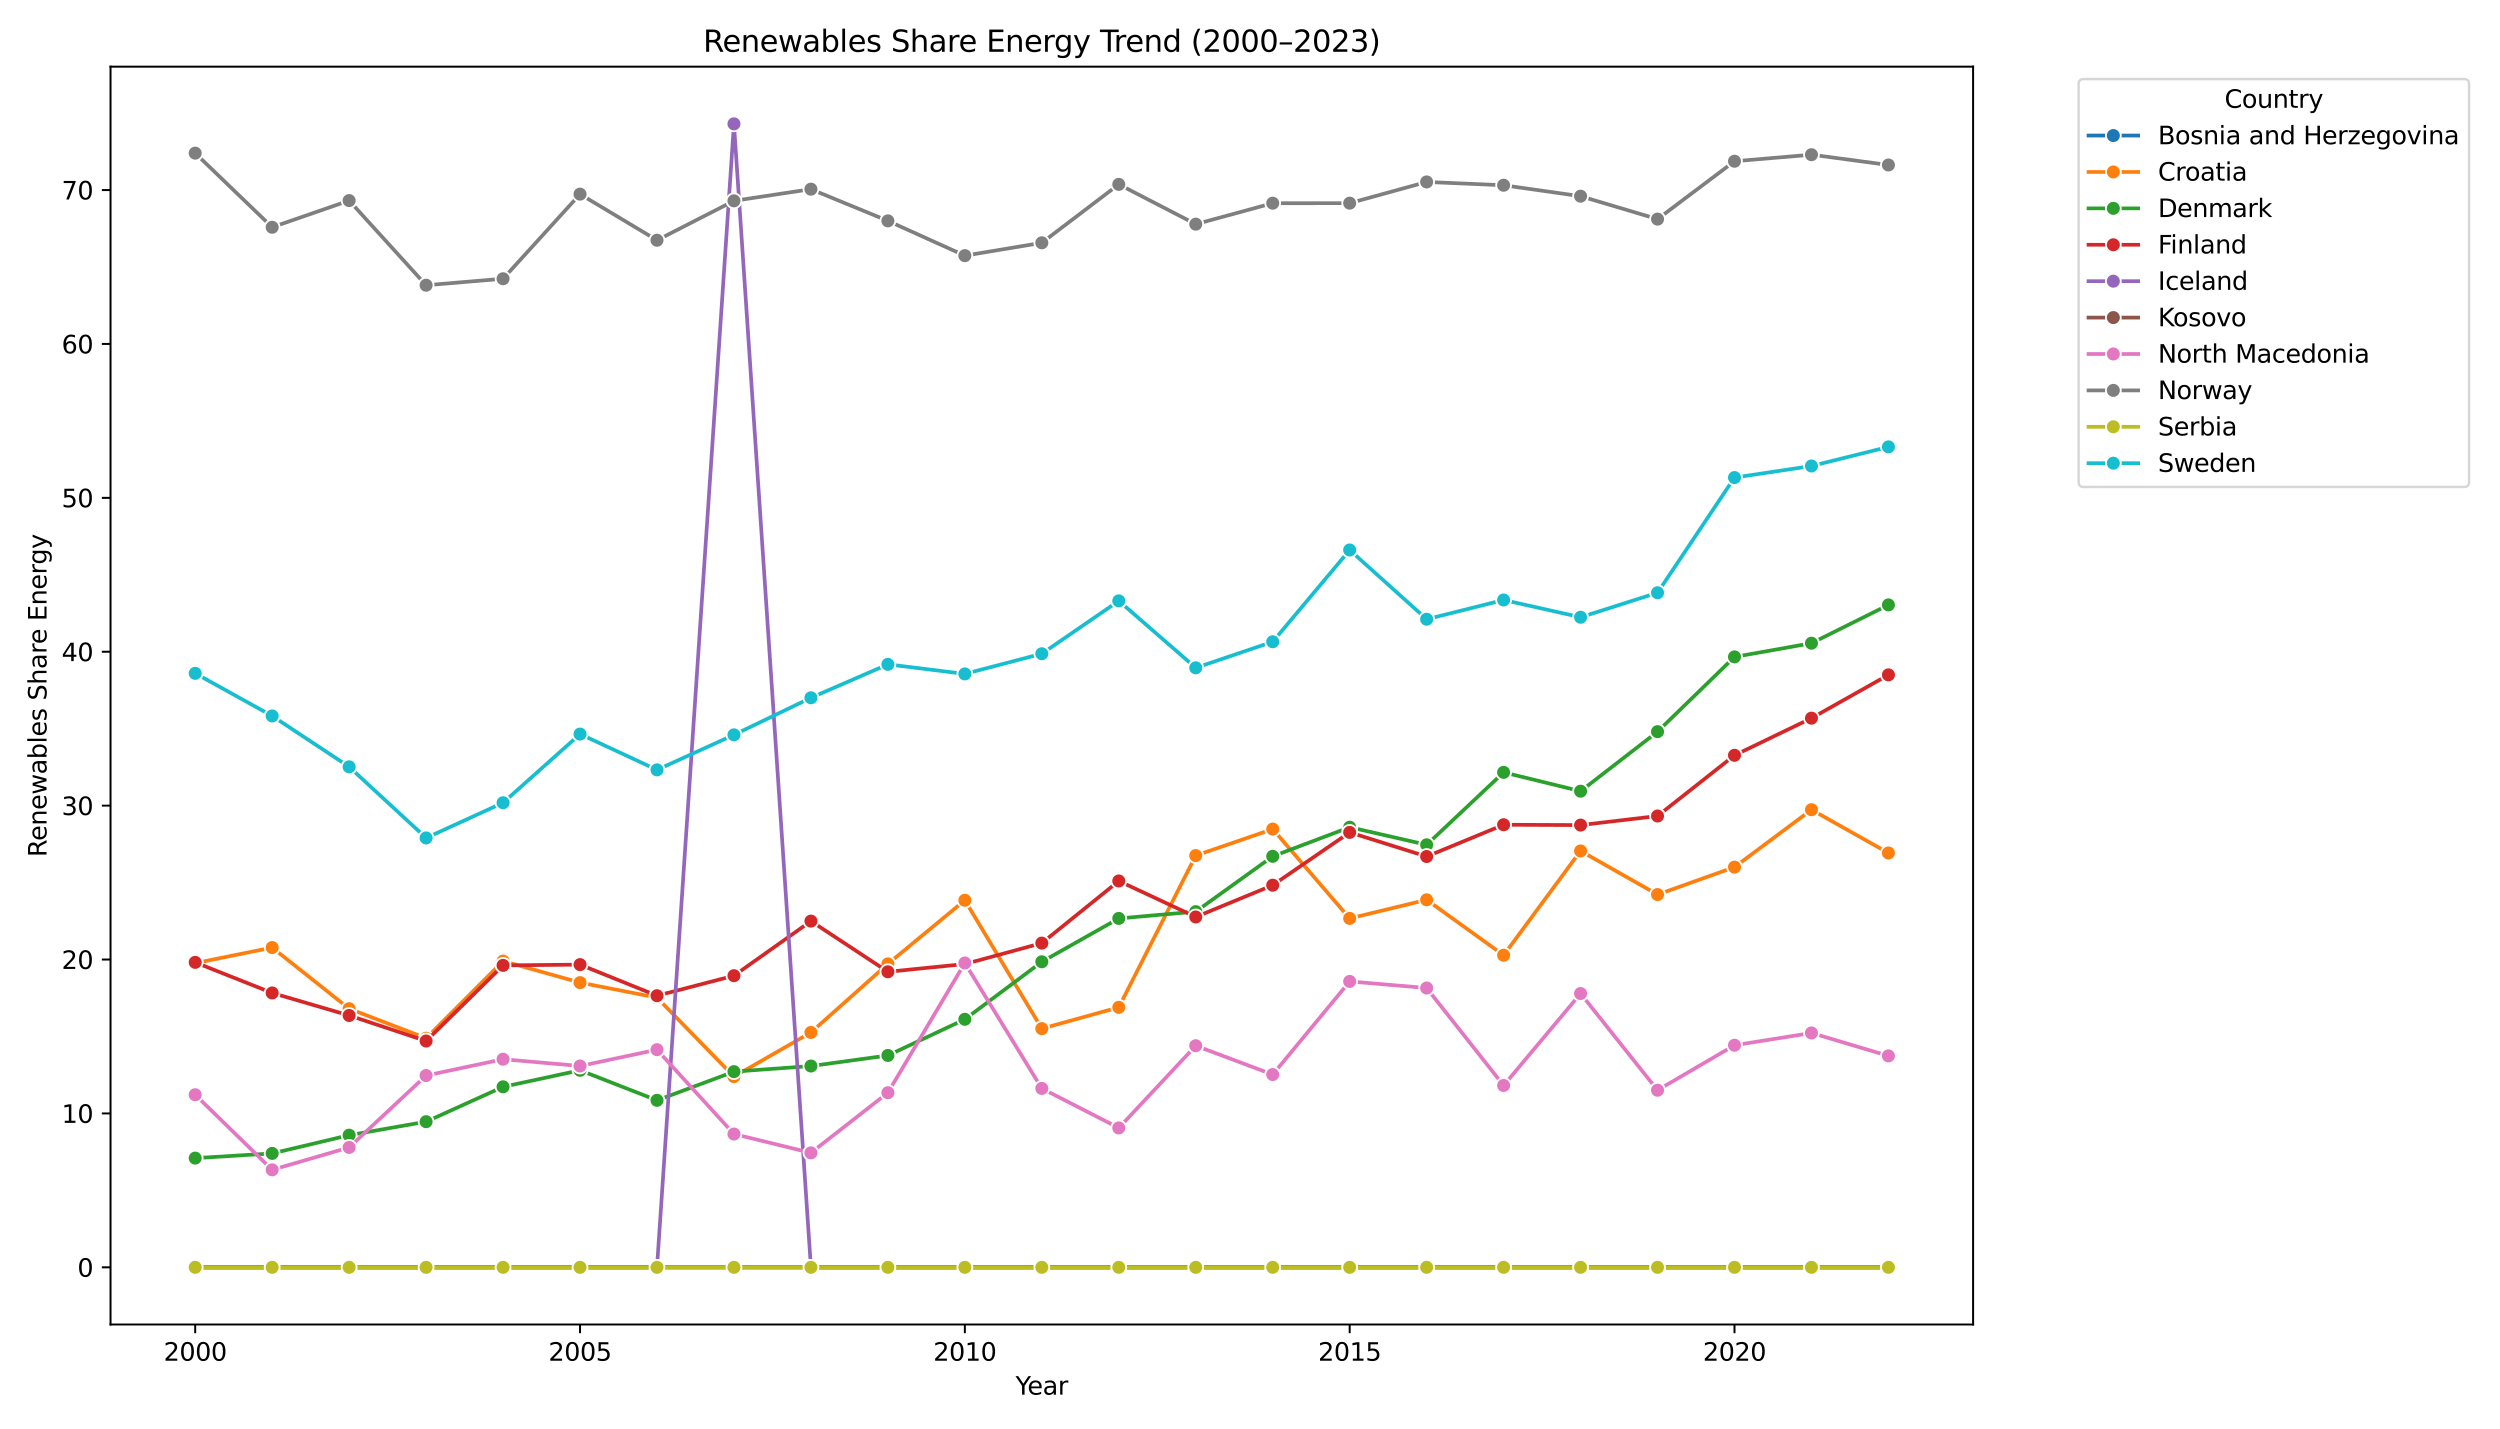 <?xml version="1.0" encoding="utf-8" standalone="no"?>
<!DOCTYPE svg PUBLIC "-//W3C//DTD SVG 1.1//EN"
  "http://www.w3.org/Graphics/SVG/1.1/DTD/svg11.dtd">
<svg xmlns:xlink="http://www.w3.org/1999/xlink" width="1008pt" height="576pt" viewBox="0 0 1008 576" xmlns="http://www.w3.org/2000/svg" version="1.1">
 <defs>
  <style type="text/css">*{stroke-linejoin: round; stroke-linecap: butt}</style>
 </defs>
 <g id="figure_1">
  <g id="patch_1">
   <path d="M 0 576 
L 1008 576 
L 1008 0 
L 0 0 
z
" style="fill: #ffffff"/>
  </g>
  <g id="axes_1">
   <g id="patch_2">
    <path d="M 44.57 534.04 
L 795.55 534.04 
L 795.55 26.88 
L 44.57 26.88 
z
" style="fill: #ffffff"/>
   </g>
   <g id="PolyCollection_1"/>
   <g id="PolyCollection_2"/>
   <g id="PolyCollection_3"/>
   <g id="PolyCollection_4"/>
   <g id="PolyCollection_5"/>
   <g id="PolyCollection_6"/>
   <g id="PolyCollection_7"/>
   <g id="PolyCollection_8"/>
   <g id="PolyCollection_9"/>
   <g id="PolyCollection_10"/>
   <g id="matplotlib.axis_1">
    <g id="xtick_1">
     <g id="line2d_1">
      <defs>
       <path id="mcdc0cb05e9" d="M 0 0 
L 0 3.5 
" style="stroke: #000000; stroke-width: 0.8"/>
      </defs>
      <g>
       <use xlink:href="#mcdc0cb05e9" x="78.705" y="534.04" style="stroke: #000000; stroke-width: 0.8"/>
      </g>
     </g>
     <g id="text_1">
      <!-- 2000 -->
      <g transform="translate(65.98 548.638) scale(0.1 -0.1)">
       <defs>
        <path id="DejaVuSans-32" d="M 1228 531 
L 3431 531 
L 3431 0 
L 469 0 
L 469 531 
Q 828 903 1448 1529 
Q 2069 2156 2228 2338 
Q 2531 2678 2651 2914 
Q 2772 3150 2772 3378 
Q 2772 3750 2511 3984 
Q 2250 4219 1831 4219 
Q 1534 4219 1204 4116 
Q 875 4013 500 3803 
L 500 4441 
Q 881 4594 1212 4672 
Q 1544 4750 1819 4750 
Q 2544 4750 2975 4387 
Q 3406 4025 3406 3419 
Q 3406 3131 3298 2873 
Q 3191 2616 2906 2266 
Q 2828 2175 2409 1742 
Q 1991 1309 1228 531 
z
" transform="scale(0.016)"/>
        <path id="DejaVuSans-30" d="M 2034 4250 
Q 1547 4250 1301 3770 
Q 1056 3291 1056 2328 
Q 1056 1369 1301 889 
Q 1547 409 2034 409 
Q 2525 409 2770 889 
Q 3016 1369 3016 2328 
Q 3016 3291 2770 3770 
Q 2525 4250 2034 4250 
z
M 2034 4750 
Q 2819 4750 3233 4129 
Q 3647 3509 3647 2328 
Q 3647 1150 3233 529 
Q 2819 -91 2034 -91 
Q 1250 -91 836 529 
Q 422 1150 422 2328 
Q 422 3509 836 4129 
Q 1250 4750 2034 4750 
z
" transform="scale(0.016)"/>
       </defs>
       <use xlink:href="#DejaVuSans-32"/>
       <use xlink:href="#DejaVuSans-30" x="63.623"/>
       <use xlink:href="#DejaVuSans-30" x="127.246"/>
       <use xlink:href="#DejaVuSans-30" x="190.869"/>
      </g>
     </g>
    </g>
    <g id="xtick_2">
     <g id="line2d_2">
      <g>
       <use xlink:href="#mcdc0cb05e9" x="233.867" y="534.04" style="stroke: #000000; stroke-width: 0.8"/>
      </g>
     </g>
     <g id="text_2">
      <!-- 2005 -->
      <g transform="translate(221.142 548.638) scale(0.1 -0.1)">
       <defs>
        <path id="DejaVuSans-35" d="M 691 4666 
L 3169 4666 
L 3169 4134 
L 1269 4134 
L 1269 2991 
Q 1406 3038 1543 3061 
Q 1681 3084 1819 3084 
Q 2600 3084 3056 2656 
Q 3513 2228 3513 1497 
Q 3513 744 3044 326 
Q 2575 -91 1722 -91 
Q 1428 -91 1123 -41 
Q 819 9 494 109 
L 494 744 
Q 775 591 1075 516 
Q 1375 441 1709 441 
Q 2250 441 2565 725 
Q 2881 1009 2881 1497 
Q 2881 1984 2565 2268 
Q 2250 2553 1709 2553 
Q 1456 2553 1204 2497 
Q 953 2441 691 2322 
L 691 4666 
z
" transform="scale(0.016)"/>
       </defs>
       <use xlink:href="#DejaVuSans-32"/>
       <use xlink:href="#DejaVuSans-30" x="63.623"/>
       <use xlink:href="#DejaVuSans-30" x="127.246"/>
       <use xlink:href="#DejaVuSans-35" x="190.869"/>
      </g>
     </g>
    </g>
    <g id="xtick_3">
     <g id="line2d_3">
      <g>
       <use xlink:href="#mcdc0cb05e9" x="389.028" y="534.04" style="stroke: #000000; stroke-width: 0.8"/>
      </g>
     </g>
     <g id="text_3">
      <!-- 2010 -->
      <g transform="translate(376.303 548.638) scale(0.1 -0.1)">
       <defs>
        <path id="DejaVuSans-31" d="M 794 531 
L 1825 531 
L 1825 4091 
L 703 3866 
L 703 4441 
L 1819 4666 
L 2450 4666 
L 2450 531 
L 3481 531 
L 3481 0 
L 794 0 
L 794 531 
z
" transform="scale(0.016)"/>
       </defs>
       <use xlink:href="#DejaVuSans-32"/>
       <use xlink:href="#DejaVuSans-30" x="63.623"/>
       <use xlink:href="#DejaVuSans-31" x="127.246"/>
       <use xlink:href="#DejaVuSans-30" x="190.869"/>
      </g>
     </g>
    </g>
    <g id="xtick_4">
     <g id="line2d_4">
      <g>
       <use xlink:href="#mcdc0cb05e9" x="544.189" y="534.04" style="stroke: #000000; stroke-width: 0.8"/>
      </g>
     </g>
     <g id="text_4">
      <!-- 2015 -->
      <g transform="translate(531.464 548.638) scale(0.1 -0.1)">
       <use xlink:href="#DejaVuSans-32"/>
       <use xlink:href="#DejaVuSans-30" x="63.623"/>
       <use xlink:href="#DejaVuSans-31" x="127.246"/>
       <use xlink:href="#DejaVuSans-35" x="190.869"/>
      </g>
     </g>
    </g>
    <g id="xtick_5">
     <g id="line2d_5">
      <g>
       <use xlink:href="#mcdc0cb05e9" x="699.35" y="534.04" style="stroke: #000000; stroke-width: 0.8"/>
      </g>
     </g>
     <g id="text_5">
      <!-- 2020 -->
      <g transform="translate(686.625 548.638) scale(0.1 -0.1)">
       <use xlink:href="#DejaVuSans-32"/>
       <use xlink:href="#DejaVuSans-30" x="63.623"/>
       <use xlink:href="#DejaVuSans-32" x="127.246"/>
       <use xlink:href="#DejaVuSans-30" x="190.869"/>
      </g>
     </g>
    </g>
    <g id="text_6">
     <!-- Year -->
     <g transform="translate(409.473 562.317) scale(0.1 -0.1)">
      <defs>
       <path id="DejaVuSans-59" d="M -13 4666 
L 666 4666 
L 1959 2747 
L 3244 4666 
L 3922 4666 
L 2272 2222 
L 2272 0 
L 1638 0 
L 1638 2222 
L -13 4666 
z
" transform="scale(0.016)"/>
       <path id="DejaVuSans-65" d="M 3597 1894 
L 3597 1613 
L 953 1613 
Q 991 1019 1311 708 
Q 1631 397 2203 397 
Q 2534 397 2845 478 
Q 3156 559 3463 722 
L 3463 178 
Q 3153 47 2828 -22 
Q 2503 -91 2169 -91 
Q 1331 -91 842 396 
Q 353 884 353 1716 
Q 353 2575 817 3079 
Q 1281 3584 2069 3584 
Q 2775 3584 3186 3129 
Q 3597 2675 3597 1894 
z
M 3022 2063 
Q 3016 2534 2758 2815 
Q 2500 3097 2075 3097 
Q 1594 3097 1305 2825 
Q 1016 2553 972 2059 
L 3022 2063 
z
" transform="scale(0.016)"/>
       <path id="DejaVuSans-61" d="M 2194 1759 
Q 1497 1759 1228 1600 
Q 959 1441 959 1056 
Q 959 750 1161 570 
Q 1363 391 1709 391 
Q 2188 391 2477 730 
Q 2766 1069 2766 1631 
L 2766 1759 
L 2194 1759 
z
M 3341 1997 
L 3341 0 
L 2766 0 
L 2766 531 
Q 2569 213 2275 61 
Q 1981 -91 1556 -91 
Q 1019 -91 701 211 
Q 384 513 384 1019 
Q 384 1609 779 1909 
Q 1175 2209 1959 2209 
L 2766 2209 
L 2766 2266 
Q 2766 2663 2505 2880 
Q 2244 3097 1772 3097 
Q 1472 3097 1187 3025 
Q 903 2953 641 2809 
L 641 3341 
Q 956 3463 1253 3523 
Q 1550 3584 1831 3584 
Q 2591 3584 2966 3190 
Q 3341 2797 3341 1997 
z
" transform="scale(0.016)"/>
       <path id="DejaVuSans-72" d="M 2631 2963 
Q 2534 3019 2420 3045 
Q 2306 3072 2169 3072 
Q 1681 3072 1420 2755 
Q 1159 2438 1159 1844 
L 1159 0 
L 581 0 
L 581 3500 
L 1159 3500 
L 1159 2956 
Q 1341 3275 1631 3429 
Q 1922 3584 2338 3584 
Q 2397 3584 2469 3576 
Q 2541 3569 2628 3553 
L 2631 2963 
z
" transform="scale(0.016)"/>
      </defs>
      <use xlink:href="#DejaVuSans-59"/>
      <use xlink:href="#DejaVuSans-65" x="47.834"/>
      <use xlink:href="#DejaVuSans-61" x="109.357"/>
      <use xlink:href="#DejaVuSans-72" x="170.637"/>
     </g>
    </g>
   </g>
   <g id="matplotlib.axis_2">
    <g id="ytick_1">
     <g id="line2d_6">
      <defs>
       <path id="md4ac3a3c52" d="M 0 0 
L -3.5 0 
" style="stroke: #000000; stroke-width: 0.8"/>
      </defs>
      <g>
       <use xlink:href="#md4ac3a3c52" x="44.57" y="510.987" style="stroke: #000000; stroke-width: 0.8"/>
      </g>
     </g>
     <g id="text_7">
      <!-- 0 -->
      <g transform="translate(31.207 514.786) scale(0.1 -0.1)">
       <use xlink:href="#DejaVuSans-30"/>
      </g>
     </g>
    </g>
    <g id="ytick_2">
     <g id="line2d_7">
      <g>
       <use xlink:href="#md4ac3a3c52" x="44.57" y="448.936" style="stroke: #000000; stroke-width: 0.8"/>
      </g>
     </g>
     <g id="text_8">
      <!-- 10 -->
      <g transform="translate(24.845 452.735) scale(0.1 -0.1)">
       <use xlink:href="#DejaVuSans-31"/>
       <use xlink:href="#DejaVuSans-30" x="63.623"/>
      </g>
     </g>
    </g>
    <g id="ytick_3">
     <g id="line2d_8">
      <g>
       <use xlink:href="#md4ac3a3c52" x="44.57" y="386.884" style="stroke: #000000; stroke-width: 0.8"/>
      </g>
     </g>
     <g id="text_9">
      <!-- 20 -->
      <g transform="translate(24.845 390.684) scale(0.1 -0.1)">
       <use xlink:href="#DejaVuSans-32"/>
       <use xlink:href="#DejaVuSans-30" x="63.623"/>
      </g>
     </g>
    </g>
    <g id="ytick_4">
     <g id="line2d_9">
      <g>
       <use xlink:href="#md4ac3a3c52" x="44.57" y="324.833" style="stroke: #000000; stroke-width: 0.8"/>
      </g>
     </g>
     <g id="text_10">
      <!-- 30 -->
      <g transform="translate(24.845 328.632) scale(0.1 -0.1)">
       <defs>
        <path id="DejaVuSans-33" d="M 2597 2516 
Q 3050 2419 3304 2112 
Q 3559 1806 3559 1356 
Q 3559 666 3084 287 
Q 2609 -91 1734 -91 
Q 1441 -91 1130 -33 
Q 819 25 488 141 
L 488 750 
Q 750 597 1062 519 
Q 1375 441 1716 441 
Q 2309 441 2620 675 
Q 2931 909 2931 1356 
Q 2931 1769 2642 2001 
Q 2353 2234 1838 2234 
L 1294 2234 
L 1294 2753 
L 1863 2753 
Q 2328 2753 2575 2939 
Q 2822 3125 2822 3475 
Q 2822 3834 2567 4026 
Q 2313 4219 1838 4219 
Q 1578 4219 1281 4162 
Q 984 4106 628 3988 
L 628 4550 
Q 988 4650 1302 4700 
Q 1616 4750 1894 4750 
Q 2613 4750 3031 4423 
Q 3450 4097 3450 3541 
Q 3450 3153 3228 2886 
Q 3006 2619 2597 2516 
z
" transform="scale(0.016)"/>
       </defs>
       <use xlink:href="#DejaVuSans-33"/>
       <use xlink:href="#DejaVuSans-30" x="63.623"/>
      </g>
     </g>
    </g>
    <g id="ytick_5">
     <g id="line2d_10">
      <g>
       <use xlink:href="#md4ac3a3c52" x="44.57" y="262.782" style="stroke: #000000; stroke-width: 0.8"/>
      </g>
     </g>
     <g id="text_11">
      <!-- 40 -->
      <g transform="translate(24.845 266.581) scale(0.1 -0.1)">
       <defs>
        <path id="DejaVuSans-34" d="M 2419 4116 
L 825 1625 
L 2419 1625 
L 2419 4116 
z
M 2253 4666 
L 3047 4666 
L 3047 1625 
L 3713 1625 
L 3713 1100 
L 3047 1100 
L 3047 0 
L 2419 0 
L 2419 1100 
L 313 1100 
L 313 1709 
L 2253 4666 
z
" transform="scale(0.016)"/>
       </defs>
       <use xlink:href="#DejaVuSans-34"/>
       <use xlink:href="#DejaVuSans-30" x="63.623"/>
      </g>
     </g>
    </g>
    <g id="ytick_6">
     <g id="line2d_11">
      <g>
       <use xlink:href="#md4ac3a3c52" x="44.57" y="200.73" style="stroke: #000000; stroke-width: 0.8"/>
      </g>
     </g>
     <g id="text_12">
      <!-- 50 -->
      <g transform="translate(24.845 204.529) scale(0.1 -0.1)">
       <use xlink:href="#DejaVuSans-35"/>
       <use xlink:href="#DejaVuSans-30" x="63.623"/>
      </g>
     </g>
    </g>
    <g id="ytick_7">
     <g id="line2d_12">
      <g>
       <use xlink:href="#md4ac3a3c52" x="44.57" y="138.679" style="stroke: #000000; stroke-width: 0.8"/>
      </g>
     </g>
     <g id="text_13">
      <!-- 60 -->
      <g transform="translate(24.845 142.478) scale(0.1 -0.1)">
       <defs>
        <path id="DejaVuSans-36" d="M 2113 2584 
Q 1688 2584 1439 2293 
Q 1191 2003 1191 1497 
Q 1191 994 1439 701 
Q 1688 409 2113 409 
Q 2538 409 2786 701 
Q 3034 994 3034 1497 
Q 3034 2003 2786 2293 
Q 2538 2584 2113 2584 
z
M 3366 4563 
L 3366 3988 
Q 3128 4100 2886 4159 
Q 2644 4219 2406 4219 
Q 1781 4219 1451 3797 
Q 1122 3375 1075 2522 
Q 1259 2794 1537 2939 
Q 1816 3084 2150 3084 
Q 2853 3084 3261 2657 
Q 3669 2231 3669 1497 
Q 3669 778 3244 343 
Q 2819 -91 2113 -91 
Q 1303 -91 875 529 
Q 447 1150 447 2328 
Q 447 3434 972 4092 
Q 1497 4750 2381 4750 
Q 2619 4750 2861 4703 
Q 3103 4656 3366 4563 
z
" transform="scale(0.016)"/>
       </defs>
       <use xlink:href="#DejaVuSans-36"/>
       <use xlink:href="#DejaVuSans-30" x="63.623"/>
      </g>
     </g>
    </g>
    <g id="ytick_8">
     <g id="line2d_13">
      <g>
       <use xlink:href="#md4ac3a3c52" x="44.57" y="76.627" style="stroke: #000000; stroke-width: 0.8"/>
      </g>
     </g>
     <g id="text_14">
      <!-- 70 -->
      <g transform="translate(24.845 80.426) scale(0.1 -0.1)">
       <defs>
        <path id="DejaVuSans-37" d="M 525 4666 
L 3525 4666 
L 3525 4397 
L 1831 0 
L 1172 0 
L 2766 4134 
L 525 4134 
L 525 4666 
z
" transform="scale(0.016)"/>
       </defs>
       <use xlink:href="#DejaVuSans-37"/>
       <use xlink:href="#DejaVuSans-30" x="63.623"/>
      </g>
     </g>
    </g>
    <g id="text_15">
     <!-- Renewables Share Energy -->
     <g transform="translate(18.765 345.54) rotate(-90) scale(0.1 -0.1)">
      <defs>
       <path id="DejaVuSans-52" d="M 2841 2188 
Q 3044 2119 3236 1894 
Q 3428 1669 3622 1275 
L 4263 0 
L 3584 0 
L 2988 1197 
Q 2756 1666 2539 1819 
Q 2322 1972 1947 1972 
L 1259 1972 
L 1259 0 
L 628 0 
L 628 4666 
L 2053 4666 
Q 2853 4666 3247 4331 
Q 3641 3997 3641 3322 
Q 3641 2881 3436 2590 
Q 3231 2300 2841 2188 
z
M 1259 4147 
L 1259 2491 
L 2053 2491 
Q 2509 2491 2742 2702 
Q 2975 2913 2975 3322 
Q 2975 3731 2742 3939 
Q 2509 4147 2053 4147 
L 1259 4147 
z
" transform="scale(0.016)"/>
       <path id="DejaVuSans-6e" d="M 3513 2113 
L 3513 0 
L 2938 0 
L 2938 2094 
Q 2938 2591 2744 2837 
Q 2550 3084 2163 3084 
Q 1697 3084 1428 2787 
Q 1159 2491 1159 1978 
L 1159 0 
L 581 0 
L 581 3500 
L 1159 3500 
L 1159 2956 
Q 1366 3272 1645 3428 
Q 1925 3584 2291 3584 
Q 2894 3584 3203 3211 
Q 3513 2838 3513 2113 
z
" transform="scale(0.016)"/>
       <path id="DejaVuSans-77" d="M 269 3500 
L 844 3500 
L 1563 769 
L 2278 3500 
L 2956 3500 
L 3675 769 
L 4391 3500 
L 4966 3500 
L 4050 0 
L 3372 0 
L 2619 2869 
L 1863 0 
L 1184 0 
L 269 3500 
z
" transform="scale(0.016)"/>
       <path id="DejaVuSans-62" d="M 3116 1747 
Q 3116 2381 2855 2742 
Q 2594 3103 2138 3103 
Q 1681 3103 1420 2742 
Q 1159 2381 1159 1747 
Q 1159 1113 1420 752 
Q 1681 391 2138 391 
Q 2594 391 2855 752 
Q 3116 1113 3116 1747 
z
M 1159 2969 
Q 1341 3281 1617 3432 
Q 1894 3584 2278 3584 
Q 2916 3584 3314 3078 
Q 3713 2572 3713 1747 
Q 3713 922 3314 415 
Q 2916 -91 2278 -91 
Q 1894 -91 1617 61 
Q 1341 213 1159 525 
L 1159 0 
L 581 0 
L 581 4863 
L 1159 4863 
L 1159 2969 
z
" transform="scale(0.016)"/>
       <path id="DejaVuSans-6c" d="M 603 4863 
L 1178 4863 
L 1178 0 
L 603 0 
L 603 4863 
z
" transform="scale(0.016)"/>
       <path id="DejaVuSans-73" d="M 2834 3397 
L 2834 2853 
Q 2591 2978 2328 3040 
Q 2066 3103 1784 3103 
Q 1356 3103 1142 2972 
Q 928 2841 928 2578 
Q 928 2378 1081 2264 
Q 1234 2150 1697 2047 
L 1894 2003 
Q 2506 1872 2764 1633 
Q 3022 1394 3022 966 
Q 3022 478 2636 193 
Q 2250 -91 1575 -91 
Q 1294 -91 989 -36 
Q 684 19 347 128 
L 347 722 
Q 666 556 975 473 
Q 1284 391 1588 391 
Q 1994 391 2212 530 
Q 2431 669 2431 922 
Q 2431 1156 2273 1281 
Q 2116 1406 1581 1522 
L 1381 1569 
Q 847 1681 609 1914 
Q 372 2147 372 2553 
Q 372 3047 722 3315 
Q 1072 3584 1716 3584 
Q 2034 3584 2315 3537 
Q 2597 3491 2834 3397 
z
" transform="scale(0.016)"/>
       <path id="DejaVuSans-20" transform="scale(0.016)"/>
       <path id="DejaVuSans-53" d="M 3425 4513 
L 3425 3897 
Q 3066 4069 2747 4153 
Q 2428 4238 2131 4238 
Q 1616 4238 1336 4038 
Q 1056 3838 1056 3469 
Q 1056 3159 1242 3001 
Q 1428 2844 1947 2747 
L 2328 2669 
Q 3034 2534 3370 2195 
Q 3706 1856 3706 1288 
Q 3706 609 3251 259 
Q 2797 -91 1919 -91 
Q 1588 -91 1214 -16 
Q 841 59 441 206 
L 441 856 
Q 825 641 1194 531 
Q 1563 422 1919 422 
Q 2459 422 2753 634 
Q 3047 847 3047 1241 
Q 3047 1584 2836 1778 
Q 2625 1972 2144 2069 
L 1759 2144 
Q 1053 2284 737 2584 
Q 422 2884 422 3419 
Q 422 4038 858 4394 
Q 1294 4750 2059 4750 
Q 2388 4750 2728 4690 
Q 3069 4631 3425 4513 
z
" transform="scale(0.016)"/>
       <path id="DejaVuSans-68" d="M 3513 2113 
L 3513 0 
L 2938 0 
L 2938 2094 
Q 2938 2591 2744 2837 
Q 2550 3084 2163 3084 
Q 1697 3084 1428 2787 
Q 1159 2491 1159 1978 
L 1159 0 
L 581 0 
L 581 4863 
L 1159 4863 
L 1159 2956 
Q 1366 3272 1645 3428 
Q 1925 3584 2291 3584 
Q 2894 3584 3203 3211 
Q 3513 2838 3513 2113 
z
" transform="scale(0.016)"/>
       <path id="DejaVuSans-45" d="M 628 4666 
L 3578 4666 
L 3578 4134 
L 1259 4134 
L 1259 2753 
L 3481 2753 
L 3481 2222 
L 1259 2222 
L 1259 531 
L 3634 531 
L 3634 0 
L 628 0 
L 628 4666 
z
" transform="scale(0.016)"/>
       <path id="DejaVuSans-67" d="M 2906 1791 
Q 2906 2416 2648 2759 
Q 2391 3103 1925 3103 
Q 1463 3103 1205 2759 
Q 947 2416 947 1791 
Q 947 1169 1205 825 
Q 1463 481 1925 481 
Q 2391 481 2648 825 
Q 2906 1169 2906 1791 
z
M 3481 434 
Q 3481 -459 3084 -895 
Q 2688 -1331 1869 -1331 
Q 1566 -1331 1297 -1286 
Q 1028 -1241 775 -1147 
L 775 -588 
Q 1028 -725 1275 -790 
Q 1522 -856 1778 -856 
Q 2344 -856 2625 -561 
Q 2906 -266 2906 331 
L 2906 616 
Q 2728 306 2450 153 
Q 2172 0 1784 0 
Q 1141 0 747 490 
Q 353 981 353 1791 
Q 353 2603 747 3093 
Q 1141 3584 1784 3584 
Q 2172 3584 2450 3431 
Q 2728 3278 2906 2969 
L 2906 3500 
L 3481 3500 
L 3481 434 
z
" transform="scale(0.016)"/>
       <path id="DejaVuSans-79" d="M 2059 -325 
Q 1816 -950 1584 -1140 
Q 1353 -1331 966 -1331 
L 506 -1331 
L 506 -850 
L 844 -850 
Q 1081 -850 1212 -737 
Q 1344 -625 1503 -206 
L 1606 56 
L 191 3500 
L 800 3500 
L 1894 763 
L 2988 3500 
L 3597 3500 
L 2059 -325 
z
" transform="scale(0.016)"/>
      </defs>
      <use xlink:href="#DejaVuSans-52"/>
      <use xlink:href="#DejaVuSans-65" x="64.982"/>
      <use xlink:href="#DejaVuSans-6e" x="126.506"/>
      <use xlink:href="#DejaVuSans-65" x="189.885"/>
      <use xlink:href="#DejaVuSans-77" x="251.408"/>
      <use xlink:href="#DejaVuSans-61" x="333.195"/>
      <use xlink:href="#DejaVuSans-62" x="394.475"/>
      <use xlink:href="#DejaVuSans-6c" x="457.951"/>
      <use xlink:href="#DejaVuSans-65" x="485.734"/>
      <use xlink:href="#DejaVuSans-73" x="547.258"/>
      <use xlink:href="#DejaVuSans-20" x="599.357"/>
      <use xlink:href="#DejaVuSans-53" x="631.145"/>
      <use xlink:href="#DejaVuSans-68" x="694.621"/>
      <use xlink:href="#DejaVuSans-61" x="758"/>
      <use xlink:href="#DejaVuSans-72" x="819.279"/>
      <use xlink:href="#DejaVuSans-65" x="858.143"/>
      <use xlink:href="#DejaVuSans-20" x="919.666"/>
      <use xlink:href="#DejaVuSans-45" x="951.453"/>
      <use xlink:href="#DejaVuSans-6e" x="1014.637"/>
      <use xlink:href="#DejaVuSans-65" x="1078.016"/>
      <use xlink:href="#DejaVuSans-72" x="1139.539"/>
      <use xlink:href="#DejaVuSans-67" x="1178.902"/>
      <use xlink:href="#DejaVuSans-79" x="1242.379"/>
     </g>
    </g>
   </g>
   <g id="line2d_14">
    <path d="M 78.705 510.987 
L 109.738 510.987 
L 140.77 510.987 
L 171.802 510.987 
L 202.834 510.987 
L 233.867 510.987 
L 264.899 510.987 
L 295.931 510.987 
L 326.963 510.987 
L 357.996 510.987 
L 389.028 510.987 
L 420.06 510.987 
L 451.092 510.987 
L 482.124 510.987 
L 513.157 510.987 
L 544.189 510.987 
L 575.221 510.987 
L 606.253 510.987 
L 637.286 510.987 
L 668.318 510.987 
L 699.35 510.987 
L 730.382 510.987 
L 761.415 510.987 
" clip-path="url(#p1e58fcc0c6)" style="fill: none; stroke: #1f77b4; stroke-width: 1.5; stroke-linecap: square"/>
    <defs>
     <path id="m7c8895ead4" d="M 0 3 
C 0.796 3 1.559 2.684 2.121 2.121 
C 2.684 1.559 3 0.796 3 0 
C 3 -0.796 2.684 -1.559 2.121 -2.121 
C 1.559 -2.684 0.796 -3 0 -3 
C -0.796 -3 -1.559 -2.684 -2.121 -2.121 
C -2.684 -1.559 -3 -0.796 -3 0 
C -3 0.796 -2.684 1.559 -2.121 2.121 
C -1.559 2.684 -0.796 3 0 3 
z
" style="stroke: #ffffff; stroke-width: 0.75"/>
    </defs>
    <g clip-path="url(#p1e58fcc0c6)">
     <use xlink:href="#m7c8895ead4" x="78.705" y="510.987" style="fill: #1f77b4; stroke: #ffffff; stroke-width: 0.75"/>
     <use xlink:href="#m7c8895ead4" x="109.738" y="510.987" style="fill: #1f77b4; stroke: #ffffff; stroke-width: 0.75"/>
     <use xlink:href="#m7c8895ead4" x="140.77" y="510.987" style="fill: #1f77b4; stroke: #ffffff; stroke-width: 0.75"/>
     <use xlink:href="#m7c8895ead4" x="171.802" y="510.987" style="fill: #1f77b4; stroke: #ffffff; stroke-width: 0.75"/>
     <use xlink:href="#m7c8895ead4" x="202.834" y="510.987" style="fill: #1f77b4; stroke: #ffffff; stroke-width: 0.75"/>
     <use xlink:href="#m7c8895ead4" x="233.867" y="510.987" style="fill: #1f77b4; stroke: #ffffff; stroke-width: 0.75"/>
     <use xlink:href="#m7c8895ead4" x="264.899" y="510.987" style="fill: #1f77b4; stroke: #ffffff; stroke-width: 0.75"/>
     <use xlink:href="#m7c8895ead4" x="295.931" y="510.987" style="fill: #1f77b4; stroke: #ffffff; stroke-width: 0.75"/>
     <use xlink:href="#m7c8895ead4" x="326.963" y="510.987" style="fill: #1f77b4; stroke: #ffffff; stroke-width: 0.75"/>
     <use xlink:href="#m7c8895ead4" x="357.996" y="510.987" style="fill: #1f77b4; stroke: #ffffff; stroke-width: 0.75"/>
     <use xlink:href="#m7c8895ead4" x="389.028" y="510.987" style="fill: #1f77b4; stroke: #ffffff; stroke-width: 0.75"/>
     <use xlink:href="#m7c8895ead4" x="420.06" y="510.987" style="fill: #1f77b4; stroke: #ffffff; stroke-width: 0.75"/>
     <use xlink:href="#m7c8895ead4" x="451.092" y="510.987" style="fill: #1f77b4; stroke: #ffffff; stroke-width: 0.75"/>
     <use xlink:href="#m7c8895ead4" x="482.124" y="510.987" style="fill: #1f77b4; stroke: #ffffff; stroke-width: 0.75"/>
     <use xlink:href="#m7c8895ead4" x="513.157" y="510.987" style="fill: #1f77b4; stroke: #ffffff; stroke-width: 0.75"/>
     <use xlink:href="#m7c8895ead4" x="544.189" y="510.987" style="fill: #1f77b4; stroke: #ffffff; stroke-width: 0.75"/>
     <use xlink:href="#m7c8895ead4" x="575.221" y="510.987" style="fill: #1f77b4; stroke: #ffffff; stroke-width: 0.75"/>
     <use xlink:href="#m7c8895ead4" x="606.253" y="510.987" style="fill: #1f77b4; stroke: #ffffff; stroke-width: 0.75"/>
     <use xlink:href="#m7c8895ead4" x="637.286" y="510.987" style="fill: #1f77b4; stroke: #ffffff; stroke-width: 0.75"/>
     <use xlink:href="#m7c8895ead4" x="668.318" y="510.987" style="fill: #1f77b4; stroke: #ffffff; stroke-width: 0.75"/>
     <use xlink:href="#m7c8895ead4" x="699.35" y="510.987" style="fill: #1f77b4; stroke: #ffffff; stroke-width: 0.75"/>
     <use xlink:href="#m7c8895ead4" x="730.382" y="510.987" style="fill: #1f77b4; stroke: #ffffff; stroke-width: 0.75"/>
     <use xlink:href="#m7c8895ead4" x="761.415" y="510.987" style="fill: #1f77b4; stroke: #ffffff; stroke-width: 0.75"/>
    </g>
   </g>
   <g id="line2d_15">
    <path d="M 78.705 388.336 
L 109.738 382.051 
L 140.77 406.697 
L 171.802 418.611 
L 202.834 387.517 
L 233.867 396.186 
L 264.899 402.248 
L 295.931 434.087 
L 326.963 416.284 
L 357.996 388.64 
L 389.028 362.988 
L 420.06 414.746 
L 451.092 406.151 
L 482.124 344.962 
L 513.157 334.29 
L 544.189 370.304 
L 575.221 362.802 
L 606.253 385.147 
L 637.286 343.101 
L 668.318 360.686 
L 699.35 349.623 
L 730.382 326.465 
L 761.415 343.926 
" clip-path="url(#p1e58fcc0c6)" style="fill: none; stroke: #ff7f0e; stroke-width: 1.5; stroke-linecap: square"/>
    <defs>
     <path id="mee78004e24" d="M 0 3 
C 0.796 3 1.559 2.684 2.121 2.121 
C 2.684 1.559 3 0.796 3 0 
C 3 -0.796 2.684 -1.559 2.121 -2.121 
C 1.559 -2.684 0.796 -3 0 -3 
C -0.796 -3 -1.559 -2.684 -2.121 -2.121 
C -2.684 -1.559 -3 -0.796 -3 0 
C -3 0.796 -2.684 1.559 -2.121 2.121 
C -1.559 2.684 -0.796 3 0 3 
z
" style="stroke: #ffffff; stroke-width: 0.75"/>
    </defs>
    <g clip-path="url(#p1e58fcc0c6)">
     <use xlink:href="#mee78004e24" x="78.705" y="388.336" style="fill: #ff7f0e; stroke: #ffffff; stroke-width: 0.75"/>
     <use xlink:href="#mee78004e24" x="109.738" y="382.051" style="fill: #ff7f0e; stroke: #ffffff; stroke-width: 0.75"/>
     <use xlink:href="#mee78004e24" x="140.77" y="406.697" style="fill: #ff7f0e; stroke: #ffffff; stroke-width: 0.75"/>
     <use xlink:href="#mee78004e24" x="171.802" y="418.611" style="fill: #ff7f0e; stroke: #ffffff; stroke-width: 0.75"/>
     <use xlink:href="#mee78004e24" x="202.834" y="387.517" style="fill: #ff7f0e; stroke: #ffffff; stroke-width: 0.75"/>
     <use xlink:href="#mee78004e24" x="233.867" y="396.186" style="fill: #ff7f0e; stroke: #ffffff; stroke-width: 0.75"/>
     <use xlink:href="#mee78004e24" x="264.899" y="402.248" style="fill: #ff7f0e; stroke: #ffffff; stroke-width: 0.75"/>
     <use xlink:href="#mee78004e24" x="295.931" y="434.087" style="fill: #ff7f0e; stroke: #ffffff; stroke-width: 0.75"/>
     <use xlink:href="#mee78004e24" x="326.963" y="416.284" style="fill: #ff7f0e; stroke: #ffffff; stroke-width: 0.75"/>
     <use xlink:href="#mee78004e24" x="357.996" y="388.64" style="fill: #ff7f0e; stroke: #ffffff; stroke-width: 0.75"/>
     <use xlink:href="#mee78004e24" x="389.028" y="362.988" style="fill: #ff7f0e; stroke: #ffffff; stroke-width: 0.75"/>
     <use xlink:href="#mee78004e24" x="420.06" y="414.746" style="fill: #ff7f0e; stroke: #ffffff; stroke-width: 0.75"/>
     <use xlink:href="#mee78004e24" x="451.092" y="406.151" style="fill: #ff7f0e; stroke: #ffffff; stroke-width: 0.75"/>
     <use xlink:href="#mee78004e24" x="482.124" y="344.962" style="fill: #ff7f0e; stroke: #ffffff; stroke-width: 0.75"/>
     <use xlink:href="#mee78004e24" x="513.157" y="334.29" style="fill: #ff7f0e; stroke: #ffffff; stroke-width: 0.75"/>
     <use xlink:href="#mee78004e24" x="544.189" y="370.304" style="fill: #ff7f0e; stroke: #ffffff; stroke-width: 0.75"/>
     <use xlink:href="#mee78004e24" x="575.221" y="362.802" style="fill: #ff7f0e; stroke: #ffffff; stroke-width: 0.75"/>
     <use xlink:href="#mee78004e24" x="606.253" y="385.147" style="fill: #ff7f0e; stroke: #ffffff; stroke-width: 0.75"/>
     <use xlink:href="#mee78004e24" x="637.286" y="343.101" style="fill: #ff7f0e; stroke: #ffffff; stroke-width: 0.75"/>
     <use xlink:href="#mee78004e24" x="668.318" y="360.686" style="fill: #ff7f0e; stroke: #ffffff; stroke-width: 0.75"/>
     <use xlink:href="#mee78004e24" x="699.35" y="349.623" style="fill: #ff7f0e; stroke: #ffffff; stroke-width: 0.75"/>
     <use xlink:href="#mee78004e24" x="730.382" y="326.465" style="fill: #ff7f0e; stroke: #ffffff; stroke-width: 0.75"/>
     <use xlink:href="#mee78004e24" x="761.415" y="343.926" style="fill: #ff7f0e; stroke: #ffffff; stroke-width: 0.75"/>
    </g>
   </g>
   <g id="line2d_16">
    <path d="M 78.705 466.956 
L 109.738 465.051 
L 140.77 457.704 
L 171.802 452.268 
L 202.834 438.207 
L 233.867 431.537 
L 264.899 443.655 
L 295.931 432.083 
L 326.963 429.824 
L 357.996 425.561 
L 389.028 410.979 
L 420.06 387.79 
L 451.092 370.304 
L 482.124 367.568 
L 513.157 345.279 
L 544.189 333.533 
L 575.221 340.625 
L 606.253 311.417 
L 637.286 319.013 
L 668.318 295.005 
L 699.35 264.86 
L 730.382 259.344 
L 761.415 243.899 
" clip-path="url(#p1e58fcc0c6)" style="fill: none; stroke: #2ca02c; stroke-width: 1.5; stroke-linecap: square"/>
    <defs>
     <path id="m1f79323569" d="M 0 3 
C 0.796 3 1.559 2.684 2.121 2.121 
C 2.684 1.559 3 0.796 3 0 
C 3 -0.796 2.684 -1.559 2.121 -2.121 
C 1.559 -2.684 0.796 -3 0 -3 
C -0.796 -3 -1.559 -2.684 -2.121 -2.121 
C -2.684 -1.559 -3 -0.796 -3 0 
C -3 0.796 -2.684 1.559 -2.121 2.121 
C -1.559 2.684 -0.796 3 0 3 
z
" style="stroke: #ffffff; stroke-width: 0.75"/>
    </defs>
    <g clip-path="url(#p1e58fcc0c6)">
     <use xlink:href="#m1f79323569" x="78.705" y="466.956" style="fill: #2ca02c; stroke: #ffffff; stroke-width: 0.75"/>
     <use xlink:href="#m1f79323569" x="109.738" y="465.051" style="fill: #2ca02c; stroke: #ffffff; stroke-width: 0.75"/>
     <use xlink:href="#m1f79323569" x="140.77" y="457.704" style="fill: #2ca02c; stroke: #ffffff; stroke-width: 0.75"/>
     <use xlink:href="#m1f79323569" x="171.802" y="452.268" style="fill: #2ca02c; stroke: #ffffff; stroke-width: 0.75"/>
     <use xlink:href="#m1f79323569" x="202.834" y="438.207" style="fill: #2ca02c; stroke: #ffffff; stroke-width: 0.75"/>
     <use xlink:href="#m1f79323569" x="233.867" y="431.537" style="fill: #2ca02c; stroke: #ffffff; stroke-width: 0.75"/>
     <use xlink:href="#m1f79323569" x="264.899" y="443.655" style="fill: #2ca02c; stroke: #ffffff; stroke-width: 0.75"/>
     <use xlink:href="#m1f79323569" x="295.931" y="432.083" style="fill: #2ca02c; stroke: #ffffff; stroke-width: 0.75"/>
     <use xlink:href="#m1f79323569" x="326.963" y="429.824" style="fill: #2ca02c; stroke: #ffffff; stroke-width: 0.75"/>
     <use xlink:href="#m1f79323569" x="357.996" y="425.561" style="fill: #2ca02c; stroke: #ffffff; stroke-width: 0.75"/>
     <use xlink:href="#m1f79323569" x="389.028" y="410.979" style="fill: #2ca02c; stroke: #ffffff; stroke-width: 0.75"/>
     <use xlink:href="#m1f79323569" x="420.06" y="387.79" style="fill: #2ca02c; stroke: #ffffff; stroke-width: 0.75"/>
     <use xlink:href="#m1f79323569" x="451.092" y="370.304" style="fill: #2ca02c; stroke: #ffffff; stroke-width: 0.75"/>
     <use xlink:href="#m1f79323569" x="482.124" y="367.568" style="fill: #2ca02c; stroke: #ffffff; stroke-width: 0.75"/>
     <use xlink:href="#m1f79323569" x="513.157" y="345.279" style="fill: #2ca02c; stroke: #ffffff; stroke-width: 0.75"/>
     <use xlink:href="#m1f79323569" x="544.189" y="333.533" style="fill: #2ca02c; stroke: #ffffff; stroke-width: 0.75"/>
     <use xlink:href="#m1f79323569" x="575.221" y="340.625" style="fill: #2ca02c; stroke: #ffffff; stroke-width: 0.75"/>
     <use xlink:href="#m1f79323569" x="606.253" y="311.417" style="fill: #2ca02c; stroke: #ffffff; stroke-width: 0.75"/>
     <use xlink:href="#m1f79323569" x="637.286" y="319.013" style="fill: #2ca02c; stroke: #ffffff; stroke-width: 0.75"/>
     <use xlink:href="#m1f79323569" x="668.318" y="295.005" style="fill: #2ca02c; stroke: #ffffff; stroke-width: 0.75"/>
     <use xlink:href="#m1f79323569" x="699.35" y="264.86" style="fill: #2ca02c; stroke: #ffffff; stroke-width: 0.75"/>
     <use xlink:href="#m1f79323569" x="730.382" y="259.344" style="fill: #2ca02c; stroke: #ffffff; stroke-width: 0.75"/>
     <use xlink:href="#m1f79323569" x="761.415" y="243.899" style="fill: #2ca02c; stroke: #ffffff; stroke-width: 0.75"/>
    </g>
   </g>
   <g id="line2d_17">
    <path d="M 78.705 388.026 
L 109.738 400.362 
L 140.77 409.44 
L 171.802 419.734 
L 202.834 389.242 
L 233.867 388.932 
L 264.899 401.473 
L 295.931 393.4 
L 326.963 371.39 
L 357.996 391.824 
L 389.028 388.703 
L 420.06 380.264 
L 451.092 355.207 
L 482.124 369.721 
L 513.157 356.914 
L 544.189 335.618 
L 575.221 345.347 
L 606.253 332.54 
L 637.286 332.676 
L 668.318 329.015 
L 699.35 304.536 
L 730.382 289.563 
L 761.415 272.108 
" clip-path="url(#p1e58fcc0c6)" style="fill: none; stroke: #d62728; stroke-width: 1.5; stroke-linecap: square"/>
    <defs>
     <path id="m4a253dcb7c" d="M 0 3 
C 0.796 3 1.559 2.684 2.121 2.121 
C 2.684 1.559 3 0.796 3 0 
C 3 -0.796 2.684 -1.559 2.121 -2.121 
C 1.559 -2.684 0.796 -3 0 -3 
C -0.796 -3 -1.559 -2.684 -2.121 -2.121 
C -2.684 -1.559 -3 -0.796 -3 0 
C -3 0.796 -2.684 1.559 -2.121 2.121 
C -1.559 2.684 -0.796 3 0 3 
z
" style="stroke: #ffffff; stroke-width: 0.75"/>
    </defs>
    <g clip-path="url(#p1e58fcc0c6)">
     <use xlink:href="#m4a253dcb7c" x="78.705" y="388.026" style="fill: #d62728; stroke: #ffffff; stroke-width: 0.75"/>
     <use xlink:href="#m4a253dcb7c" x="109.738" y="400.362" style="fill: #d62728; stroke: #ffffff; stroke-width: 0.75"/>
     <use xlink:href="#m4a253dcb7c" x="140.77" y="409.44" style="fill: #d62728; stroke: #ffffff; stroke-width: 0.75"/>
     <use xlink:href="#m4a253dcb7c" x="171.802" y="419.734" style="fill: #d62728; stroke: #ffffff; stroke-width: 0.75"/>
     <use xlink:href="#m4a253dcb7c" x="202.834" y="389.242" style="fill: #d62728; stroke: #ffffff; stroke-width: 0.75"/>
     <use xlink:href="#m4a253dcb7c" x="233.867" y="388.932" style="fill: #d62728; stroke: #ffffff; stroke-width: 0.75"/>
     <use xlink:href="#m4a253dcb7c" x="264.899" y="401.473" style="fill: #d62728; stroke: #ffffff; stroke-width: 0.75"/>
     <use xlink:href="#m4a253dcb7c" x="295.931" y="393.4" style="fill: #d62728; stroke: #ffffff; stroke-width: 0.75"/>
     <use xlink:href="#m4a253dcb7c" x="326.963" y="371.39" style="fill: #d62728; stroke: #ffffff; stroke-width: 0.75"/>
     <use xlink:href="#m4a253dcb7c" x="357.996" y="391.824" style="fill: #d62728; stroke: #ffffff; stroke-width: 0.75"/>
     <use xlink:href="#m4a253dcb7c" x="389.028" y="388.703" style="fill: #d62728; stroke: #ffffff; stroke-width: 0.75"/>
     <use xlink:href="#m4a253dcb7c" x="420.06" y="380.264" style="fill: #d62728; stroke: #ffffff; stroke-width: 0.75"/>
     <use xlink:href="#m4a253dcb7c" x="451.092" y="355.207" style="fill: #d62728; stroke: #ffffff; stroke-width: 0.75"/>
     <use xlink:href="#m4a253dcb7c" x="482.124" y="369.721" style="fill: #d62728; stroke: #ffffff; stroke-width: 0.75"/>
     <use xlink:href="#m4a253dcb7c" x="513.157" y="356.914" style="fill: #d62728; stroke: #ffffff; stroke-width: 0.75"/>
     <use xlink:href="#m4a253dcb7c" x="544.189" y="335.618" style="fill: #d62728; stroke: #ffffff; stroke-width: 0.75"/>
     <use xlink:href="#m4a253dcb7c" x="575.221" y="345.347" style="fill: #d62728; stroke: #ffffff; stroke-width: 0.75"/>
     <use xlink:href="#m4a253dcb7c" x="606.253" y="332.54" style="fill: #d62728; stroke: #ffffff; stroke-width: 0.75"/>
     <use xlink:href="#m4a253dcb7c" x="637.286" y="332.676" style="fill: #d62728; stroke: #ffffff; stroke-width: 0.75"/>
     <use xlink:href="#m4a253dcb7c" x="668.318" y="329.015" style="fill: #d62728; stroke: #ffffff; stroke-width: 0.75"/>
     <use xlink:href="#m4a253dcb7c" x="699.35" y="304.536" style="fill: #d62728; stroke: #ffffff; stroke-width: 0.75"/>
     <use xlink:href="#m4a253dcb7c" x="730.382" y="289.563" style="fill: #d62728; stroke: #ffffff; stroke-width: 0.75"/>
     <use xlink:href="#m4a253dcb7c" x="761.415" y="272.108" style="fill: #d62728; stroke: #ffffff; stroke-width: 0.75"/>
    </g>
   </g>
   <g id="line2d_18">
    <path d="M 78.705 510.987 
L 109.738 510.987 
L 140.77 510.987 
L 171.802 510.987 
L 202.834 510.987 
L 233.867 510.987 
L 264.899 510.987 
L 295.931 49.933 
L 326.963 510.987 
L 357.996 510.987 
L 389.028 510.987 
L 420.06 510.987 
L 451.092 510.987 
L 482.124 510.987 
L 513.157 510.987 
L 544.189 510.987 
L 575.221 510.987 
L 606.253 510.987 
L 637.286 510.987 
L 668.318 510.987 
L 699.35 510.987 
L 730.382 510.987 
L 761.415 510.987 
" clip-path="url(#p1e58fcc0c6)" style="fill: none; stroke: #9467bd; stroke-width: 1.5; stroke-linecap: square"/>
    <defs>
     <path id="m420d659f8e" d="M 0 3 
C 0.796 3 1.559 2.684 2.121 2.121 
C 2.684 1.559 3 0.796 3 0 
C 3 -0.796 2.684 -1.559 2.121 -2.121 
C 1.559 -2.684 0.796 -3 0 -3 
C -0.796 -3 -1.559 -2.684 -2.121 -2.121 
C -2.684 -1.559 -3 -0.796 -3 0 
C -3 0.796 -2.684 1.559 -2.121 2.121 
C -1.559 2.684 -0.796 3 0 3 
z
" style="stroke: #ffffff; stroke-width: 0.75"/>
    </defs>
    <g clip-path="url(#p1e58fcc0c6)">
     <use xlink:href="#m420d659f8e" x="78.705" y="510.987" style="fill: #9467bd; stroke: #ffffff; stroke-width: 0.75"/>
     <use xlink:href="#m420d659f8e" x="109.738" y="510.987" style="fill: #9467bd; stroke: #ffffff; stroke-width: 0.75"/>
     <use xlink:href="#m420d659f8e" x="140.77" y="510.987" style="fill: #9467bd; stroke: #ffffff; stroke-width: 0.75"/>
     <use xlink:href="#m420d659f8e" x="171.802" y="510.987" style="fill: #9467bd; stroke: #ffffff; stroke-width: 0.75"/>
     <use xlink:href="#m420d659f8e" x="202.834" y="510.987" style="fill: #9467bd; stroke: #ffffff; stroke-width: 0.75"/>
     <use xlink:href="#m420d659f8e" x="233.867" y="510.987" style="fill: #9467bd; stroke: #ffffff; stroke-width: 0.75"/>
     <use xlink:href="#m420d659f8e" x="264.899" y="510.987" style="fill: #9467bd; stroke: #ffffff; stroke-width: 0.75"/>
     <use xlink:href="#m420d659f8e" x="295.931" y="49.933" style="fill: #9467bd; stroke: #ffffff; stroke-width: 0.75"/>
     <use xlink:href="#m420d659f8e" x="326.963" y="510.987" style="fill: #9467bd; stroke: #ffffff; stroke-width: 0.75"/>
     <use xlink:href="#m420d659f8e" x="357.996" y="510.987" style="fill: #9467bd; stroke: #ffffff; stroke-width: 0.75"/>
     <use xlink:href="#m420d659f8e" x="389.028" y="510.987" style="fill: #9467bd; stroke: #ffffff; stroke-width: 0.75"/>
     <use xlink:href="#m420d659f8e" x="420.06" y="510.987" style="fill: #9467bd; stroke: #ffffff; stroke-width: 0.75"/>
     <use xlink:href="#m420d659f8e" x="451.092" y="510.987" style="fill: #9467bd; stroke: #ffffff; stroke-width: 0.75"/>
     <use xlink:href="#m420d659f8e" x="482.124" y="510.987" style="fill: #9467bd; stroke: #ffffff; stroke-width: 0.75"/>
     <use xlink:href="#m420d659f8e" x="513.157" y="510.987" style="fill: #9467bd; stroke: #ffffff; stroke-width: 0.75"/>
     <use xlink:href="#m420d659f8e" x="544.189" y="510.987" style="fill: #9467bd; stroke: #ffffff; stroke-width: 0.75"/>
     <use xlink:href="#m420d659f8e" x="575.221" y="510.987" style="fill: #9467bd; stroke: #ffffff; stroke-width: 0.75"/>
     <use xlink:href="#m420d659f8e" x="606.253" y="510.987" style="fill: #9467bd; stroke: #ffffff; stroke-width: 0.75"/>
     <use xlink:href="#m420d659f8e" x="637.286" y="510.987" style="fill: #9467bd; stroke: #ffffff; stroke-width: 0.75"/>
     <use xlink:href="#m420d659f8e" x="668.318" y="510.987" style="fill: #9467bd; stroke: #ffffff; stroke-width: 0.75"/>
     <use xlink:href="#m420d659f8e" x="699.35" y="510.987" style="fill: #9467bd; stroke: #ffffff; stroke-width: 0.75"/>
     <use xlink:href="#m420d659f8e" x="730.382" y="510.987" style="fill: #9467bd; stroke: #ffffff; stroke-width: 0.75"/>
     <use xlink:href="#m420d659f8e" x="761.415" y="510.987" style="fill: #9467bd; stroke: #ffffff; stroke-width: 0.75"/>
    </g>
   </g>
   <g id="line2d_19">
    <path d="M 78.705 510.987 
L 109.738 510.987 
L 140.77 510.987 
L 171.802 510.987 
L 202.834 510.987 
L 233.867 510.987 
L 264.899 510.987 
L 295.931 510.987 
L 326.963 510.987 
L 357.996 510.987 
L 389.028 510.987 
L 420.06 510.987 
L 451.092 510.987 
L 482.124 510.987 
L 513.157 510.987 
L 544.189 510.987 
L 575.221 510.987 
L 606.253 510.987 
L 637.286 510.987 
L 668.318 510.987 
L 699.35 510.987 
L 730.382 510.987 
L 761.415 510.987 
" clip-path="url(#p1e58fcc0c6)" style="fill: none; stroke: #8c564b; stroke-width: 1.5; stroke-linecap: square"/>
    <defs>
     <path id="m90a4b1ab7c" d="M 0 3 
C 0.796 3 1.559 2.684 2.121 2.121 
C 2.684 1.559 3 0.796 3 0 
C 3 -0.796 2.684 -1.559 2.121 -2.121 
C 1.559 -2.684 0.796 -3 0 -3 
C -0.796 -3 -1.559 -2.684 -2.121 -2.121 
C -2.684 -1.559 -3 -0.796 -3 0 
C -3 0.796 -2.684 1.559 -2.121 2.121 
C -1.559 2.684 -0.796 3 0 3 
z
" style="stroke: #ffffff; stroke-width: 0.75"/>
    </defs>
    <g clip-path="url(#p1e58fcc0c6)">
     <use xlink:href="#m90a4b1ab7c" x="78.705" y="510.987" style="fill: #8c564b; stroke: #ffffff; stroke-width: 0.75"/>
     <use xlink:href="#m90a4b1ab7c" x="109.738" y="510.987" style="fill: #8c564b; stroke: #ffffff; stroke-width: 0.75"/>
     <use xlink:href="#m90a4b1ab7c" x="140.77" y="510.987" style="fill: #8c564b; stroke: #ffffff; stroke-width: 0.75"/>
     <use xlink:href="#m90a4b1ab7c" x="171.802" y="510.987" style="fill: #8c564b; stroke: #ffffff; stroke-width: 0.75"/>
     <use xlink:href="#m90a4b1ab7c" x="202.834" y="510.987" style="fill: #8c564b; stroke: #ffffff; stroke-width: 0.75"/>
     <use xlink:href="#m90a4b1ab7c" x="233.867" y="510.987" style="fill: #8c564b; stroke: #ffffff; stroke-width: 0.75"/>
     <use xlink:href="#m90a4b1ab7c" x="264.899" y="510.987" style="fill: #8c564b; stroke: #ffffff; stroke-width: 0.75"/>
     <use xlink:href="#m90a4b1ab7c" x="295.931" y="510.987" style="fill: #8c564b; stroke: #ffffff; stroke-width: 0.75"/>
     <use xlink:href="#m90a4b1ab7c" x="326.963" y="510.987" style="fill: #8c564b; stroke: #ffffff; stroke-width: 0.75"/>
     <use xlink:href="#m90a4b1ab7c" x="357.996" y="510.987" style="fill: #8c564b; stroke: #ffffff; stroke-width: 0.75"/>
     <use xlink:href="#m90a4b1ab7c" x="389.028" y="510.987" style="fill: #8c564b; stroke: #ffffff; stroke-width: 0.75"/>
     <use xlink:href="#m90a4b1ab7c" x="420.06" y="510.987" style="fill: #8c564b; stroke: #ffffff; stroke-width: 0.75"/>
     <use xlink:href="#m90a4b1ab7c" x="451.092" y="510.987" style="fill: #8c564b; stroke: #ffffff; stroke-width: 0.75"/>
     <use xlink:href="#m90a4b1ab7c" x="482.124" y="510.987" style="fill: #8c564b; stroke: #ffffff; stroke-width: 0.75"/>
     <use xlink:href="#m90a4b1ab7c" x="513.157" y="510.987" style="fill: #8c564b; stroke: #ffffff; stroke-width: 0.75"/>
     <use xlink:href="#m90a4b1ab7c" x="544.189" y="510.987" style="fill: #8c564b; stroke: #ffffff; stroke-width: 0.75"/>
     <use xlink:href="#m90a4b1ab7c" x="575.221" y="510.987" style="fill: #8c564b; stroke: #ffffff; stroke-width: 0.75"/>
     <use xlink:href="#m90a4b1ab7c" x="606.253" y="510.987" style="fill: #8c564b; stroke: #ffffff; stroke-width: 0.75"/>
     <use xlink:href="#m90a4b1ab7c" x="637.286" y="510.987" style="fill: #8c564b; stroke: #ffffff; stroke-width: 0.75"/>
     <use xlink:href="#m90a4b1ab7c" x="668.318" y="510.987" style="fill: #8c564b; stroke: #ffffff; stroke-width: 0.75"/>
     <use xlink:href="#m90a4b1ab7c" x="699.35" y="510.987" style="fill: #8c564b; stroke: #ffffff; stroke-width: 0.75"/>
     <use xlink:href="#m90a4b1ab7c" x="730.382" y="510.987" style="fill: #8c564b; stroke: #ffffff; stroke-width: 0.75"/>
     <use xlink:href="#m90a4b1ab7c" x="761.415" y="510.987" style="fill: #8c564b; stroke: #ffffff; stroke-width: 0.75"/>
    </g>
   </g>
   <g id="line2d_20">
    <path d="M 78.705 441.397 
L 109.738 471.671 
L 140.77 462.643 
L 171.802 433.659 
L 202.834 427.069 
L 233.867 429.818 
L 264.899 423.24 
L 295.931 457.245 
L 326.963 464.833 
L 357.996 440.578 
L 389.028 388.281 
L 420.06 438.859 
L 451.092 454.781 
L 482.124 421.633 
L 513.157 433.262 
L 544.189 395.714 
L 575.221 398.37 
L 606.253 437.661 
L 637.286 400.592 
L 668.318 439.578 
L 699.35 421.441 
L 730.382 416.489 
L 761.415 425.735 
" clip-path="url(#p1e58fcc0c6)" style="fill: none; stroke: #e377c2; stroke-width: 1.5; stroke-linecap: square"/>
    <defs>
     <path id="m48121c57e1" d="M 0 3 
C 0.796 3 1.559 2.684 2.121 2.121 
C 2.684 1.559 3 0.796 3 0 
C 3 -0.796 2.684 -1.559 2.121 -2.121 
C 1.559 -2.684 0.796 -3 0 -3 
C -0.796 -3 -1.559 -2.684 -2.121 -2.121 
C -2.684 -1.559 -3 -0.796 -3 0 
C -3 0.796 -2.684 1.559 -2.121 2.121 
C -1.559 2.684 -0.796 3 0 3 
z
" style="stroke: #ffffff; stroke-width: 0.75"/>
    </defs>
    <g clip-path="url(#p1e58fcc0c6)">
     <use xlink:href="#m48121c57e1" x="78.705" y="441.397" style="fill: #e377c2; stroke: #ffffff; stroke-width: 0.75"/>
     <use xlink:href="#m48121c57e1" x="109.738" y="471.671" style="fill: #e377c2; stroke: #ffffff; stroke-width: 0.75"/>
     <use xlink:href="#m48121c57e1" x="140.77" y="462.643" style="fill: #e377c2; stroke: #ffffff; stroke-width: 0.75"/>
     <use xlink:href="#m48121c57e1" x="171.802" y="433.659" style="fill: #e377c2; stroke: #ffffff; stroke-width: 0.75"/>
     <use xlink:href="#m48121c57e1" x="202.834" y="427.069" style="fill: #e377c2; stroke: #ffffff; stroke-width: 0.75"/>
     <use xlink:href="#m48121c57e1" x="233.867" y="429.818" style="fill: #e377c2; stroke: #ffffff; stroke-width: 0.75"/>
     <use xlink:href="#m48121c57e1" x="264.899" y="423.24" style="fill: #e377c2; stroke: #ffffff; stroke-width: 0.75"/>
     <use xlink:href="#m48121c57e1" x="295.931" y="457.245" style="fill: #e377c2; stroke: #ffffff; stroke-width: 0.75"/>
     <use xlink:href="#m48121c57e1" x="326.963" y="464.833" style="fill: #e377c2; stroke: #ffffff; stroke-width: 0.75"/>
     <use xlink:href="#m48121c57e1" x="357.996" y="440.578" style="fill: #e377c2; stroke: #ffffff; stroke-width: 0.75"/>
     <use xlink:href="#m48121c57e1" x="389.028" y="388.281" style="fill: #e377c2; stroke: #ffffff; stroke-width: 0.75"/>
     <use xlink:href="#m48121c57e1" x="420.06" y="438.859" style="fill: #e377c2; stroke: #ffffff; stroke-width: 0.75"/>
     <use xlink:href="#m48121c57e1" x="451.092" y="454.781" style="fill: #e377c2; stroke: #ffffff; stroke-width: 0.75"/>
     <use xlink:href="#m48121c57e1" x="482.124" y="421.633" style="fill: #e377c2; stroke: #ffffff; stroke-width: 0.75"/>
     <use xlink:href="#m48121c57e1" x="513.157" y="433.262" style="fill: #e377c2; stroke: #ffffff; stroke-width: 0.75"/>
     <use xlink:href="#m48121c57e1" x="544.189" y="395.714" style="fill: #e377c2; stroke: #ffffff; stroke-width: 0.75"/>
     <use xlink:href="#m48121c57e1" x="575.221" y="398.37" style="fill: #e377c2; stroke: #ffffff; stroke-width: 0.75"/>
     <use xlink:href="#m48121c57e1" x="606.253" y="437.661" style="fill: #e377c2; stroke: #ffffff; stroke-width: 0.75"/>
     <use xlink:href="#m48121c57e1" x="637.286" y="400.592" style="fill: #e377c2; stroke: #ffffff; stroke-width: 0.75"/>
     <use xlink:href="#m48121c57e1" x="668.318" y="439.578" style="fill: #e377c2; stroke: #ffffff; stroke-width: 0.75"/>
     <use xlink:href="#m48121c57e1" x="699.35" y="421.441" style="fill: #e377c2; stroke: #ffffff; stroke-width: 0.75"/>
     <use xlink:href="#m48121c57e1" x="730.382" y="416.489" style="fill: #e377c2; stroke: #ffffff; stroke-width: 0.75"/>
     <use xlink:href="#m48121c57e1" x="761.415" y="425.735" style="fill: #e377c2; stroke: #ffffff; stroke-width: 0.75"/>
    </g>
   </g>
   <g id="line2d_21">
    <path d="M 78.705 61.747 
L 109.738 91.631 
L 140.77 80.872 
L 171.802 115 
L 202.834 112.387 
L 233.867 78.272 
L 264.899 96.862 
L 295.931 80.977 
L 326.963 76.274 
L 357.996 89.05 
L 389.028 103.074 
L 420.06 97.898 
L 451.092 74.331 
L 482.124 90.384 
L 513.157 81.926 
L 544.189 81.914 
L 575.221 73.363 
L 606.253 74.691 
L 637.286 79.103 
L 668.318 88.355 
L 699.35 65.005 
L 730.382 62.374 
L 761.415 66.525 
" clip-path="url(#p1e58fcc0c6)" style="fill: none; stroke: #7f7f7f; stroke-width: 1.5; stroke-linecap: square"/>
    <defs>
     <path id="me3cf3bb858" d="M 0 3 
C 0.796 3 1.559 2.684 2.121 2.121 
C 2.684 1.559 3 0.796 3 0 
C 3 -0.796 2.684 -1.559 2.121 -2.121 
C 1.559 -2.684 0.796 -3 0 -3 
C -0.796 -3 -1.559 -2.684 -2.121 -2.121 
C -2.684 -1.559 -3 -0.796 -3 0 
C -3 0.796 -2.684 1.559 -2.121 2.121 
C -1.559 2.684 -0.796 3 0 3 
z
" style="stroke: #ffffff; stroke-width: 0.75"/>
    </defs>
    <g clip-path="url(#p1e58fcc0c6)">
     <use xlink:href="#me3cf3bb858" x="78.705" y="61.747" style="fill: #7f7f7f; stroke: #ffffff; stroke-width: 0.75"/>
     <use xlink:href="#me3cf3bb858" x="109.738" y="91.631" style="fill: #7f7f7f; stroke: #ffffff; stroke-width: 0.75"/>
     <use xlink:href="#me3cf3bb858" x="140.77" y="80.872" style="fill: #7f7f7f; stroke: #ffffff; stroke-width: 0.75"/>
     <use xlink:href="#me3cf3bb858" x="171.802" y="115" style="fill: #7f7f7f; stroke: #ffffff; stroke-width: 0.75"/>
     <use xlink:href="#me3cf3bb858" x="202.834" y="112.387" style="fill: #7f7f7f; stroke: #ffffff; stroke-width: 0.75"/>
     <use xlink:href="#me3cf3bb858" x="233.867" y="78.272" style="fill: #7f7f7f; stroke: #ffffff; stroke-width: 0.75"/>
     <use xlink:href="#me3cf3bb858" x="264.899" y="96.862" style="fill: #7f7f7f; stroke: #ffffff; stroke-width: 0.75"/>
     <use xlink:href="#me3cf3bb858" x="295.931" y="80.977" style="fill: #7f7f7f; stroke: #ffffff; stroke-width: 0.75"/>
     <use xlink:href="#me3cf3bb858" x="326.963" y="76.274" style="fill: #7f7f7f; stroke: #ffffff; stroke-width: 0.75"/>
     <use xlink:href="#me3cf3bb858" x="357.996" y="89.05" style="fill: #7f7f7f; stroke: #ffffff; stroke-width: 0.75"/>
     <use xlink:href="#me3cf3bb858" x="389.028" y="103.074" style="fill: #7f7f7f; stroke: #ffffff; stroke-width: 0.75"/>
     <use xlink:href="#me3cf3bb858" x="420.06" y="97.898" style="fill: #7f7f7f; stroke: #ffffff; stroke-width: 0.75"/>
     <use xlink:href="#me3cf3bb858" x="451.092" y="74.331" style="fill: #7f7f7f; stroke: #ffffff; stroke-width: 0.75"/>
     <use xlink:href="#me3cf3bb858" x="482.124" y="90.384" style="fill: #7f7f7f; stroke: #ffffff; stroke-width: 0.75"/>
     <use xlink:href="#me3cf3bb858" x="513.157" y="81.926" style="fill: #7f7f7f; stroke: #ffffff; stroke-width: 0.75"/>
     <use xlink:href="#me3cf3bb858" x="544.189" y="81.914" style="fill: #7f7f7f; stroke: #ffffff; stroke-width: 0.75"/>
     <use xlink:href="#me3cf3bb858" x="575.221" y="73.363" style="fill: #7f7f7f; stroke: #ffffff; stroke-width: 0.75"/>
     <use xlink:href="#me3cf3bb858" x="606.253" y="74.691" style="fill: #7f7f7f; stroke: #ffffff; stroke-width: 0.75"/>
     <use xlink:href="#me3cf3bb858" x="637.286" y="79.103" style="fill: #7f7f7f; stroke: #ffffff; stroke-width: 0.75"/>
     <use xlink:href="#me3cf3bb858" x="668.318" y="88.355" style="fill: #7f7f7f; stroke: #ffffff; stroke-width: 0.75"/>
     <use xlink:href="#me3cf3bb858" x="699.35" y="65.005" style="fill: #7f7f7f; stroke: #ffffff; stroke-width: 0.75"/>
     <use xlink:href="#me3cf3bb858" x="730.382" y="62.374" style="fill: #7f7f7f; stroke: #ffffff; stroke-width: 0.75"/>
     <use xlink:href="#me3cf3bb858" x="761.415" y="66.525" style="fill: #7f7f7f; stroke: #ffffff; stroke-width: 0.75"/>
    </g>
   </g>
   <g id="line2d_22">
    <path d="M 78.705 510.987 
L 109.738 510.987 
L 140.77 510.987 
L 171.802 510.987 
L 202.834 510.987 
L 233.867 510.987 
L 264.899 510.987 
L 295.931 510.987 
L 326.963 510.987 
L 357.996 510.987 
L 389.028 510.987 
L 420.06 510.987 
L 451.092 510.987 
L 482.124 510.987 
L 513.157 510.987 
L 544.189 510.987 
L 575.221 510.987 
L 606.253 510.987 
L 637.286 510.987 
L 668.318 510.987 
L 699.35 510.987 
L 730.382 510.987 
L 761.415 510.987 
" clip-path="url(#p1e58fcc0c6)" style="fill: none; stroke: #bcbd22; stroke-width: 1.5; stroke-linecap: square"/>
    <defs>
     <path id="m91ea468d37" d="M 0 3 
C 0.796 3 1.559 2.684 2.121 2.121 
C 2.684 1.559 3 0.796 3 0 
C 3 -0.796 2.684 -1.559 2.121 -2.121 
C 1.559 -2.684 0.796 -3 0 -3 
C -0.796 -3 -1.559 -2.684 -2.121 -2.121 
C -2.684 -1.559 -3 -0.796 -3 0 
C -3 0.796 -2.684 1.559 -2.121 2.121 
C -1.559 2.684 -0.796 3 0 3 
z
" style="stroke: #ffffff; stroke-width: 0.75"/>
    </defs>
    <g clip-path="url(#p1e58fcc0c6)">
     <use xlink:href="#m91ea468d37" x="78.705" y="510.987" style="fill: #bcbd22; stroke: #ffffff; stroke-width: 0.75"/>
     <use xlink:href="#m91ea468d37" x="109.738" y="510.987" style="fill: #bcbd22; stroke: #ffffff; stroke-width: 0.75"/>
     <use xlink:href="#m91ea468d37" x="140.77" y="510.987" style="fill: #bcbd22; stroke: #ffffff; stroke-width: 0.75"/>
     <use xlink:href="#m91ea468d37" x="171.802" y="510.987" style="fill: #bcbd22; stroke: #ffffff; stroke-width: 0.75"/>
     <use xlink:href="#m91ea468d37" x="202.834" y="510.987" style="fill: #bcbd22; stroke: #ffffff; stroke-width: 0.75"/>
     <use xlink:href="#m91ea468d37" x="233.867" y="510.987" style="fill: #bcbd22; stroke: #ffffff; stroke-width: 0.75"/>
     <use xlink:href="#m91ea468d37" x="264.899" y="510.987" style="fill: #bcbd22; stroke: #ffffff; stroke-width: 0.75"/>
     <use xlink:href="#m91ea468d37" x="295.931" y="510.987" style="fill: #bcbd22; stroke: #ffffff; stroke-width: 0.75"/>
     <use xlink:href="#m91ea468d37" x="326.963" y="510.987" style="fill: #bcbd22; stroke: #ffffff; stroke-width: 0.75"/>
     <use xlink:href="#m91ea468d37" x="357.996" y="510.987" style="fill: #bcbd22; stroke: #ffffff; stroke-width: 0.75"/>
     <use xlink:href="#m91ea468d37" x="389.028" y="510.987" style="fill: #bcbd22; stroke: #ffffff; stroke-width: 0.75"/>
     <use xlink:href="#m91ea468d37" x="420.06" y="510.987" style="fill: #bcbd22; stroke: #ffffff; stroke-width: 0.75"/>
     <use xlink:href="#m91ea468d37" x="451.092" y="510.987" style="fill: #bcbd22; stroke: #ffffff; stroke-width: 0.75"/>
     <use xlink:href="#m91ea468d37" x="482.124" y="510.987" style="fill: #bcbd22; stroke: #ffffff; stroke-width: 0.75"/>
     <use xlink:href="#m91ea468d37" x="513.157" y="510.987" style="fill: #bcbd22; stroke: #ffffff; stroke-width: 0.75"/>
     <use xlink:href="#m91ea468d37" x="544.189" y="510.987" style="fill: #bcbd22; stroke: #ffffff; stroke-width: 0.75"/>
     <use xlink:href="#m91ea468d37" x="575.221" y="510.987" style="fill: #bcbd22; stroke: #ffffff; stroke-width: 0.75"/>
     <use xlink:href="#m91ea468d37" x="606.253" y="510.987" style="fill: #bcbd22; stroke: #ffffff; stroke-width: 0.75"/>
     <use xlink:href="#m91ea468d37" x="637.286" y="510.987" style="fill: #bcbd22; stroke: #ffffff; stroke-width: 0.75"/>
     <use xlink:href="#m91ea468d37" x="668.318" y="510.987" style="fill: #bcbd22; stroke: #ffffff; stroke-width: 0.75"/>
     <use xlink:href="#m91ea468d37" x="699.35" y="510.987" style="fill: #bcbd22; stroke: #ffffff; stroke-width: 0.75"/>
     <use xlink:href="#m91ea468d37" x="730.382" y="510.987" style="fill: #bcbd22; stroke: #ffffff; stroke-width: 0.75"/>
     <use xlink:href="#m91ea468d37" x="761.415" y="510.987" style="fill: #bcbd22; stroke: #ffffff; stroke-width: 0.75"/>
    </g>
   </g>
   <g id="line2d_23">
    <path d="M 78.705 271.494 
L 109.738 288.669 
L 140.77 309.184 
L 171.802 337.858 
L 202.834 323.666 
L 233.867 295.979 
L 264.899 310.406 
L 295.931 296.283 
L 326.963 281.347 
L 357.996 267.87 
L 389.028 271.717 
L 420.06 263.588 
L 451.092 242.267 
L 482.124 269.266 
L 513.157 258.754 
L 544.189 221.753 
L 575.221 249.676 
L 606.253 241.914 
L 637.286 248.876 
L 668.318 238.991 
L 699.35 192.552 
L 730.382 187.892 
L 761.415 180.179 
" clip-path="url(#p1e58fcc0c6)" style="fill: none; stroke: #17becf; stroke-width: 1.5; stroke-linecap: square"/>
    <defs>
     <path id="ma6f7c0385f" d="M 0 3 
C 0.796 3 1.559 2.684 2.121 2.121 
C 2.684 1.559 3 0.796 3 0 
C 3 -0.796 2.684 -1.559 2.121 -2.121 
C 1.559 -2.684 0.796 -3 0 -3 
C -0.796 -3 -1.559 -2.684 -2.121 -2.121 
C -2.684 -1.559 -3 -0.796 -3 0 
C -3 0.796 -2.684 1.559 -2.121 2.121 
C -1.559 2.684 -0.796 3 0 3 
z
" style="stroke: #ffffff; stroke-width: 0.75"/>
    </defs>
    <g clip-path="url(#p1e58fcc0c6)">
     <use xlink:href="#ma6f7c0385f" x="78.705" y="271.494" style="fill: #17becf; stroke: #ffffff; stroke-width: 0.75"/>
     <use xlink:href="#ma6f7c0385f" x="109.738" y="288.669" style="fill: #17becf; stroke: #ffffff; stroke-width: 0.75"/>
     <use xlink:href="#ma6f7c0385f" x="140.77" y="309.184" style="fill: #17becf; stroke: #ffffff; stroke-width: 0.75"/>
     <use xlink:href="#ma6f7c0385f" x="171.802" y="337.858" style="fill: #17becf; stroke: #ffffff; stroke-width: 0.75"/>
     <use xlink:href="#ma6f7c0385f" x="202.834" y="323.666" style="fill: #17becf; stroke: #ffffff; stroke-width: 0.75"/>
     <use xlink:href="#ma6f7c0385f" x="233.867" y="295.979" style="fill: #17becf; stroke: #ffffff; stroke-width: 0.75"/>
     <use xlink:href="#ma6f7c0385f" x="264.899" y="310.406" style="fill: #17becf; stroke: #ffffff; stroke-width: 0.75"/>
     <use xlink:href="#ma6f7c0385f" x="295.931" y="296.283" style="fill: #17becf; stroke: #ffffff; stroke-width: 0.75"/>
     <use xlink:href="#ma6f7c0385f" x="326.963" y="281.347" style="fill: #17becf; stroke: #ffffff; stroke-width: 0.75"/>
     <use xlink:href="#ma6f7c0385f" x="357.996" y="267.87" style="fill: #17becf; stroke: #ffffff; stroke-width: 0.75"/>
     <use xlink:href="#ma6f7c0385f" x="389.028" y="271.717" style="fill: #17becf; stroke: #ffffff; stroke-width: 0.75"/>
     <use xlink:href="#ma6f7c0385f" x="420.06" y="263.588" style="fill: #17becf; stroke: #ffffff; stroke-width: 0.75"/>
     <use xlink:href="#ma6f7c0385f" x="451.092" y="242.267" style="fill: #17becf; stroke: #ffffff; stroke-width: 0.75"/>
     <use xlink:href="#ma6f7c0385f" x="482.124" y="269.266" style="fill: #17becf; stroke: #ffffff; stroke-width: 0.75"/>
     <use xlink:href="#ma6f7c0385f" x="513.157" y="258.754" style="fill: #17becf; stroke: #ffffff; stroke-width: 0.75"/>
     <use xlink:href="#ma6f7c0385f" x="544.189" y="221.753" style="fill: #17becf; stroke: #ffffff; stroke-width: 0.75"/>
     <use xlink:href="#ma6f7c0385f" x="575.221" y="249.676" style="fill: #17becf; stroke: #ffffff; stroke-width: 0.75"/>
     <use xlink:href="#ma6f7c0385f" x="606.253" y="241.914" style="fill: #17becf; stroke: #ffffff; stroke-width: 0.75"/>
     <use xlink:href="#ma6f7c0385f" x="637.286" y="248.876" style="fill: #17becf; stroke: #ffffff; stroke-width: 0.75"/>
     <use xlink:href="#ma6f7c0385f" x="668.318" y="238.991" style="fill: #17becf; stroke: #ffffff; stroke-width: 0.75"/>
     <use xlink:href="#ma6f7c0385f" x="699.35" y="192.552" style="fill: #17becf; stroke: #ffffff; stroke-width: 0.75"/>
     <use xlink:href="#ma6f7c0385f" x="730.382" y="187.892" style="fill: #17becf; stroke: #ffffff; stroke-width: 0.75"/>
     <use xlink:href="#ma6f7c0385f" x="761.415" y="180.179" style="fill: #17becf; stroke: #ffffff; stroke-width: 0.75"/>
    </g>
   </g>
   <g id="line2d_24"/>
   <g id="line2d_25"/>
   <g id="line2d_26"/>
   <g id="line2d_27"/>
   <g id="line2d_28"/>
   <g id="line2d_29"/>
   <g id="line2d_30"/>
   <g id="line2d_31"/>
   <g id="line2d_32"/>
   <g id="line2d_33"/>
   <g id="patch_3">
    <path d="M 44.57 534.04 
L 44.57 26.88 
" style="fill: none; stroke: #000000; stroke-width: 0.8; stroke-linejoin: miter; stroke-linecap: square"/>
   </g>
   <g id="patch_4">
    <path d="M 795.55 534.04 
L 795.55 26.88 
" style="fill: none; stroke: #000000; stroke-width: 0.8; stroke-linejoin: miter; stroke-linecap: square"/>
   </g>
   <g id="patch_5">
    <path d="M 44.57 534.04 
L 795.55 534.04 
" style="fill: none; stroke: #000000; stroke-width: 0.8; stroke-linejoin: miter; stroke-linecap: square"/>
   </g>
   <g id="patch_6">
    <path d="M 44.57 26.88 
L 795.55 26.88 
" style="fill: none; stroke: #000000; stroke-width: 0.8; stroke-linejoin: miter; stroke-linecap: square"/>
   </g>
   <g id="text_16">
    <!-- Renewables Share Energy Trend (2000–2023) -->
    <g transform="translate(283.514 20.88) scale(0.12 -0.12)">
     <defs>
      <path id="DejaVuSans-54" d="M -19 4666 
L 3928 4666 
L 3928 4134 
L 2272 4134 
L 2272 0 
L 1638 0 
L 1638 4134 
L -19 4134 
L -19 4666 
z
" transform="scale(0.016)"/>
      <path id="DejaVuSans-64" d="M 2906 2969 
L 2906 4863 
L 3481 4863 
L 3481 0 
L 2906 0 
L 2906 525 
Q 2725 213 2448 61 
Q 2172 -91 1784 -91 
Q 1150 -91 751 415 
Q 353 922 353 1747 
Q 353 2572 751 3078 
Q 1150 3584 1784 3584 
Q 2172 3584 2448 3432 
Q 2725 3281 2906 2969 
z
M 947 1747 
Q 947 1113 1208 752 
Q 1469 391 1925 391 
Q 2381 391 2643 752 
Q 2906 1113 2906 1747 
Q 2906 2381 2643 2742 
Q 2381 3103 1925 3103 
Q 1469 3103 1208 2742 
Q 947 2381 947 1747 
z
" transform="scale(0.016)"/>
      <path id="DejaVuSans-28" d="M 1984 4856 
Q 1566 4138 1362 3434 
Q 1159 2731 1159 2009 
Q 1159 1288 1364 580 
Q 1569 -128 1984 -844 
L 1484 -844 
Q 1016 -109 783 600 
Q 550 1309 550 2009 
Q 550 2706 781 3412 
Q 1013 4119 1484 4856 
L 1984 4856 
z
" transform="scale(0.016)"/>
      <path id="DejaVuSans-2013" d="M 313 1978 
L 2888 1978 
L 2888 1528 
L 313 1528 
L 313 1978 
z
" transform="scale(0.016)"/>
      <path id="DejaVuSans-29" d="M 513 4856 
L 1013 4856 
Q 1481 4119 1714 3412 
Q 1947 2706 1947 2009 
Q 1947 1309 1714 600 
Q 1481 -109 1013 -844 
L 513 -844 
Q 928 -128 1133 580 
Q 1338 1288 1338 2009 
Q 1338 2731 1133 3434 
Q 928 4138 513 4856 
z
" transform="scale(0.016)"/>
     </defs>
     <use xlink:href="#DejaVuSans-52"/>
     <use xlink:href="#DejaVuSans-65" x="64.982"/>
     <use xlink:href="#DejaVuSans-6e" x="126.506"/>
     <use xlink:href="#DejaVuSans-65" x="189.885"/>
     <use xlink:href="#DejaVuSans-77" x="251.408"/>
     <use xlink:href="#DejaVuSans-61" x="333.195"/>
     <use xlink:href="#DejaVuSans-62" x="394.475"/>
     <use xlink:href="#DejaVuSans-6c" x="457.951"/>
     <use xlink:href="#DejaVuSans-65" x="485.734"/>
     <use xlink:href="#DejaVuSans-73" x="547.258"/>
     <use xlink:href="#DejaVuSans-20" x="599.357"/>
     <use xlink:href="#DejaVuSans-53" x="631.145"/>
     <use xlink:href="#DejaVuSans-68" x="694.621"/>
     <use xlink:href="#DejaVuSans-61" x="758"/>
     <use xlink:href="#DejaVuSans-72" x="819.279"/>
     <use xlink:href="#DejaVuSans-65" x="858.143"/>
     <use xlink:href="#DejaVuSans-20" x="919.666"/>
     <use xlink:href="#DejaVuSans-45" x="951.453"/>
     <use xlink:href="#DejaVuSans-6e" x="1014.637"/>
     <use xlink:href="#DejaVuSans-65" x="1078.016"/>
     <use xlink:href="#DejaVuSans-72" x="1139.539"/>
     <use xlink:href="#DejaVuSans-67" x="1178.902"/>
     <use xlink:href="#DejaVuSans-79" x="1242.379"/>
     <use xlink:href="#DejaVuSans-20" x="1301.559"/>
     <use xlink:href="#DejaVuSans-54" x="1333.346"/>
     <use xlink:href="#DejaVuSans-72" x="1379.68"/>
     <use xlink:href="#DejaVuSans-65" x="1418.543"/>
     <use xlink:href="#DejaVuSans-6e" x="1480.066"/>
     <use xlink:href="#DejaVuSans-64" x="1543.445"/>
     <use xlink:href="#DejaVuSans-20" x="1606.922"/>
     <use xlink:href="#DejaVuSans-28" x="1638.709"/>
     <use xlink:href="#DejaVuSans-32" x="1677.723"/>
     <use xlink:href="#DejaVuSans-30" x="1741.346"/>
     <use xlink:href="#DejaVuSans-30" x="1804.969"/>
     <use xlink:href="#DejaVuSans-30" x="1868.592"/>
     <use xlink:href="#DejaVuSans-2013" x="1932.215"/>
     <use xlink:href="#DejaVuSans-32" x="1982.215"/>
     <use xlink:href="#DejaVuSans-30" x="2045.838"/>
     <use xlink:href="#DejaVuSans-32" x="2109.461"/>
     <use xlink:href="#DejaVuSans-33" x="2173.084"/>
     <use xlink:href="#DejaVuSans-29" x="2236.707"/>
    </g>
   </g>
   <g id="legend_1">
    <g id="patch_7">
     <path d="M 840.099 196.339 
L 993.518 196.339 
Q 995.518 196.339 995.518 194.339 
L 995.518 33.88 
Q 995.518 31.88 993.518 31.88 
L 840.099 31.88 
Q 838.099 31.88 838.099 33.88 
L 838.099 194.339 
Q 838.099 196.339 840.099 196.339 
z
" style="fill: #ffffff; opacity: 0.8; stroke: #cccccc; stroke-linejoin: miter"/>
    </g>
    <g id="text_17">
     <!-- Country -->
     <g transform="translate(896.945 43.478) scale(0.1 -0.1)">
      <defs>
       <path id="DejaVuSans-43" d="M 4122 4306 
L 4122 3641 
Q 3803 3938 3442 4084 
Q 3081 4231 2675 4231 
Q 1875 4231 1450 3742 
Q 1025 3253 1025 2328 
Q 1025 1406 1450 917 
Q 1875 428 2675 428 
Q 3081 428 3442 575 
Q 3803 722 4122 1019 
L 4122 359 
Q 3791 134 3420 21 
Q 3050 -91 2638 -91 
Q 1578 -91 968 557 
Q 359 1206 359 2328 
Q 359 3453 968 4101 
Q 1578 4750 2638 4750 
Q 3056 4750 3426 4639 
Q 3797 4528 4122 4306 
z
" transform="scale(0.016)"/>
       <path id="DejaVuSans-6f" d="M 1959 3097 
Q 1497 3097 1228 2736 
Q 959 2375 959 1747 
Q 959 1119 1226 758 
Q 1494 397 1959 397 
Q 2419 397 2687 759 
Q 2956 1122 2956 1747 
Q 2956 2369 2687 2733 
Q 2419 3097 1959 3097 
z
M 1959 3584 
Q 2709 3584 3137 3096 
Q 3566 2609 3566 1747 
Q 3566 888 3137 398 
Q 2709 -91 1959 -91 
Q 1206 -91 779 398 
Q 353 888 353 1747 
Q 353 2609 779 3096 
Q 1206 3584 1959 3584 
z
" transform="scale(0.016)"/>
       <path id="DejaVuSans-75" d="M 544 1381 
L 544 3500 
L 1119 3500 
L 1119 1403 
Q 1119 906 1312 657 
Q 1506 409 1894 409 
Q 2359 409 2629 706 
Q 2900 1003 2900 1516 
L 2900 3500 
L 3475 3500 
L 3475 0 
L 2900 0 
L 2900 538 
Q 2691 219 2414 64 
Q 2138 -91 1772 -91 
Q 1169 -91 856 284 
Q 544 659 544 1381 
z
M 1991 3584 
L 1991 3584 
z
" transform="scale(0.016)"/>
       <path id="DejaVuSans-74" d="M 1172 4494 
L 1172 3500 
L 2356 3500 
L 2356 3053 
L 1172 3053 
L 1172 1153 
Q 1172 725 1289 603 
Q 1406 481 1766 481 
L 2356 481 
L 2356 0 
L 1766 0 
Q 1100 0 847 248 
Q 594 497 594 1153 
L 594 3053 
L 172 3053 
L 172 3500 
L 594 3500 
L 594 4494 
L 1172 4494 
z
" transform="scale(0.016)"/>
      </defs>
      <use xlink:href="#DejaVuSans-43"/>
      <use xlink:href="#DejaVuSans-6f" x="69.824"/>
      <use xlink:href="#DejaVuSans-75" x="131.006"/>
      <use xlink:href="#DejaVuSans-6e" x="194.385"/>
      <use xlink:href="#DejaVuSans-74" x="257.764"/>
      <use xlink:href="#DejaVuSans-72" x="296.973"/>
      <use xlink:href="#DejaVuSans-79" x="338.086"/>
     </g>
    </g>
    <g id="line2d_34">
     <path d="M 842.099 54.657 
L 852.099 54.657 
L 862.099 54.657 
" style="fill: none; stroke: #1f77b4; stroke-width: 1.5; stroke-linecap: square"/>
     <g>
      <use xlink:href="#m7c8895ead4" x="852.099" y="54.657" style="fill: #1f77b4; stroke: #ffffff; stroke-width: 0.75"/>
     </g>
    </g>
    <g id="text_18">
     <!-- Bosnia and Herzegovina -->
     <g transform="translate(870.099 58.157) scale(0.1 -0.1)">
      <defs>
       <path id="DejaVuSans-42" d="M 1259 2228 
L 1259 519 
L 2272 519 
Q 2781 519 3026 730 
Q 3272 941 3272 1375 
Q 3272 1813 3026 2020 
Q 2781 2228 2272 2228 
L 1259 2228 
z
M 1259 4147 
L 1259 2741 
L 2194 2741 
Q 2656 2741 2882 2914 
Q 3109 3088 3109 3444 
Q 3109 3797 2882 3972 
Q 2656 4147 2194 4147 
L 1259 4147 
z
M 628 4666 
L 2241 4666 
Q 2963 4666 3353 4366 
Q 3744 4066 3744 3513 
Q 3744 3084 3544 2831 
Q 3344 2578 2956 2516 
Q 3422 2416 3680 2098 
Q 3938 1781 3938 1306 
Q 3938 681 3513 340 
Q 3088 0 2303 0 
L 628 0 
L 628 4666 
z
" transform="scale(0.016)"/>
       <path id="DejaVuSans-69" d="M 603 3500 
L 1178 3500 
L 1178 0 
L 603 0 
L 603 3500 
z
M 603 4863 
L 1178 4863 
L 1178 4134 
L 603 4134 
L 603 4863 
z
" transform="scale(0.016)"/>
       <path id="DejaVuSans-48" d="M 628 4666 
L 1259 4666 
L 1259 2753 
L 3553 2753 
L 3553 4666 
L 4184 4666 
L 4184 0 
L 3553 0 
L 3553 2222 
L 1259 2222 
L 1259 0 
L 628 0 
L 628 4666 
z
" transform="scale(0.016)"/>
       <path id="DejaVuSans-7a" d="M 353 3500 
L 3084 3500 
L 3084 2975 
L 922 459 
L 3084 459 
L 3084 0 
L 275 0 
L 275 525 
L 2438 3041 
L 353 3041 
L 353 3500 
z
" transform="scale(0.016)"/>
       <path id="DejaVuSans-76" d="M 191 3500 
L 800 3500 
L 1894 563 
L 2988 3500 
L 3597 3500 
L 2284 0 
L 1503 0 
L 191 3500 
z
" transform="scale(0.016)"/>
      </defs>
      <use xlink:href="#DejaVuSans-42"/>
      <use xlink:href="#DejaVuSans-6f" x="68.604"/>
      <use xlink:href="#DejaVuSans-73" x="129.785"/>
      <use xlink:href="#DejaVuSans-6e" x="181.885"/>
      <use xlink:href="#DejaVuSans-69" x="245.264"/>
      <use xlink:href="#DejaVuSans-61" x="273.047"/>
      <use xlink:href="#DejaVuSans-20" x="334.326"/>
      <use xlink:href="#DejaVuSans-61" x="366.113"/>
      <use xlink:href="#DejaVuSans-6e" x="427.393"/>
      <use xlink:href="#DejaVuSans-64" x="490.771"/>
      <use xlink:href="#DejaVuSans-20" x="554.248"/>
      <use xlink:href="#DejaVuSans-48" x="586.035"/>
      <use xlink:href="#DejaVuSans-65" x="661.23"/>
      <use xlink:href="#DejaVuSans-72" x="722.754"/>
      <use xlink:href="#DejaVuSans-7a" x="763.867"/>
      <use xlink:href="#DejaVuSans-65" x="816.357"/>
      <use xlink:href="#DejaVuSans-67" x="877.881"/>
      <use xlink:href="#DejaVuSans-6f" x="941.357"/>
      <use xlink:href="#DejaVuSans-76" x="1002.539"/>
      <use xlink:href="#DejaVuSans-69" x="1061.719"/>
      <use xlink:href="#DejaVuSans-6e" x="1089.502"/>
      <use xlink:href="#DejaVuSans-61" x="1152.881"/>
     </g>
    </g>
    <g id="line2d_35">
     <path d="M 842.099 69.335 
L 852.099 69.335 
L 862.099 69.335 
" style="fill: none; stroke: #ff7f0e; stroke-width: 1.5; stroke-linecap: square"/>
     <g>
      <use xlink:href="#mee78004e24" x="852.099" y="69.335" style="fill: #ff7f0e; stroke: #ffffff; stroke-width: 0.75"/>
     </g>
    </g>
    <g id="text_19">
     <!-- Croatia -->
     <g transform="translate(870.099 72.835) scale(0.1 -0.1)">
      <use xlink:href="#DejaVuSans-43"/>
      <use xlink:href="#DejaVuSans-72" x="69.824"/>
      <use xlink:href="#DejaVuSans-6f" x="108.688"/>
      <use xlink:href="#DejaVuSans-61" x="169.869"/>
      <use xlink:href="#DejaVuSans-74" x="231.148"/>
      <use xlink:href="#DejaVuSans-69" x="270.357"/>
      <use xlink:href="#DejaVuSans-61" x="298.141"/>
     </g>
    </g>
    <g id="line2d_36">
     <path d="M 842.099 84.013 
L 852.099 84.013 
L 862.099 84.013 
" style="fill: none; stroke: #2ca02c; stroke-width: 1.5; stroke-linecap: square"/>
     <g>
      <use xlink:href="#m1f79323569" x="852.099" y="84.013" style="fill: #2ca02c; stroke: #ffffff; stroke-width: 0.75"/>
     </g>
    </g>
    <g id="text_20">
     <!-- Denmark -->
     <g transform="translate(870.099 87.513) scale(0.1 -0.1)">
      <defs>
       <path id="DejaVuSans-44" d="M 1259 4147 
L 1259 519 
L 2022 519 
Q 2988 519 3436 956 
Q 3884 1394 3884 2338 
Q 3884 3275 3436 3711 
Q 2988 4147 2022 4147 
L 1259 4147 
z
M 628 4666 
L 1925 4666 
Q 3281 4666 3915 4102 
Q 4550 3538 4550 2338 
Q 4550 1131 3912 565 
Q 3275 0 1925 0 
L 628 0 
L 628 4666 
z
" transform="scale(0.016)"/>
       <path id="DejaVuSans-6d" d="M 3328 2828 
Q 3544 3216 3844 3400 
Q 4144 3584 4550 3584 
Q 5097 3584 5394 3201 
Q 5691 2819 5691 2113 
L 5691 0 
L 5113 0 
L 5113 2094 
Q 5113 2597 4934 2840 
Q 4756 3084 4391 3084 
Q 3944 3084 3684 2787 
Q 3425 2491 3425 1978 
L 3425 0 
L 2847 0 
L 2847 2094 
Q 2847 2600 2669 2842 
Q 2491 3084 2119 3084 
Q 1678 3084 1418 2786 
Q 1159 2488 1159 1978 
L 1159 0 
L 581 0 
L 581 3500 
L 1159 3500 
L 1159 2956 
Q 1356 3278 1631 3431 
Q 1906 3584 2284 3584 
Q 2666 3584 2933 3390 
Q 3200 3197 3328 2828 
z
" transform="scale(0.016)"/>
       <path id="DejaVuSans-6b" d="M 581 4863 
L 1159 4863 
L 1159 1991 
L 2875 3500 
L 3609 3500 
L 1753 1863 
L 3688 0 
L 2938 0 
L 1159 1709 
L 1159 0 
L 581 0 
L 581 4863 
z
" transform="scale(0.016)"/>
      </defs>
      <use xlink:href="#DejaVuSans-44"/>
      <use xlink:href="#DejaVuSans-65" x="77.002"/>
      <use xlink:href="#DejaVuSans-6e" x="138.525"/>
      <use xlink:href="#DejaVuSans-6d" x="201.904"/>
      <use xlink:href="#DejaVuSans-61" x="299.316"/>
      <use xlink:href="#DejaVuSans-72" x="360.596"/>
      <use xlink:href="#DejaVuSans-6b" x="401.709"/>
     </g>
    </g>
    <g id="line2d_37">
     <path d="M 842.099 98.691 
L 852.099 98.691 
L 862.099 98.691 
" style="fill: none; stroke: #d62728; stroke-width: 1.5; stroke-linecap: square"/>
     <g>
      <use xlink:href="#m4a253dcb7c" x="852.099" y="98.691" style="fill: #d62728; stroke: #ffffff; stroke-width: 0.75"/>
     </g>
    </g>
    <g id="text_21">
     <!-- Finland -->
     <g transform="translate(870.099 102.191) scale(0.1 -0.1)">
      <defs>
       <path id="DejaVuSans-46" d="M 628 4666 
L 3309 4666 
L 3309 4134 
L 1259 4134 
L 1259 2759 
L 3109 2759 
L 3109 2228 
L 1259 2228 
L 1259 0 
L 628 0 
L 628 4666 
z
" transform="scale(0.016)"/>
      </defs>
      <use xlink:href="#DejaVuSans-46"/>
      <use xlink:href="#DejaVuSans-69" x="50.27"/>
      <use xlink:href="#DejaVuSans-6e" x="78.053"/>
      <use xlink:href="#DejaVuSans-6c" x="141.432"/>
      <use xlink:href="#DejaVuSans-61" x="169.215"/>
      <use xlink:href="#DejaVuSans-6e" x="230.494"/>
      <use xlink:href="#DejaVuSans-64" x="293.873"/>
     </g>
    </g>
    <g id="line2d_38">
     <path d="M 842.099 113.369 
L 852.099 113.369 
L 862.099 113.369 
" style="fill: none; stroke: #9467bd; stroke-width: 1.5; stroke-linecap: square"/>
     <g>
      <use xlink:href="#m420d659f8e" x="852.099" y="113.369" style="fill: #9467bd; stroke: #ffffff; stroke-width: 0.75"/>
     </g>
    </g>
    <g id="text_22">
     <!-- Iceland -->
     <g transform="translate(870.099 116.869) scale(0.1 -0.1)">
      <defs>
       <path id="DejaVuSans-49" d="M 628 4666 
L 1259 4666 
L 1259 0 
L 628 0 
L 628 4666 
z
" transform="scale(0.016)"/>
       <path id="DejaVuSans-63" d="M 3122 3366 
L 3122 2828 
Q 2878 2963 2633 3030 
Q 2388 3097 2138 3097 
Q 1578 3097 1268 2742 
Q 959 2388 959 1747 
Q 959 1106 1268 751 
Q 1578 397 2138 397 
Q 2388 397 2633 464 
Q 2878 531 3122 666 
L 3122 134 
Q 2881 22 2623 -34 
Q 2366 -91 2075 -91 
Q 1284 -91 818 406 
Q 353 903 353 1747 
Q 353 2603 823 3093 
Q 1294 3584 2113 3584 
Q 2378 3584 2631 3529 
Q 2884 3475 3122 3366 
z
" transform="scale(0.016)"/>
      </defs>
      <use xlink:href="#DejaVuSans-49"/>
      <use xlink:href="#DejaVuSans-63" x="29.492"/>
      <use xlink:href="#DejaVuSans-65" x="84.473"/>
      <use xlink:href="#DejaVuSans-6c" x="145.996"/>
      <use xlink:href="#DejaVuSans-61" x="173.779"/>
      <use xlink:href="#DejaVuSans-6e" x="235.059"/>
      <use xlink:href="#DejaVuSans-64" x="298.438"/>
     </g>
    </g>
    <g id="line2d_39">
     <path d="M 842.099 128.047 
L 852.099 128.047 
L 862.099 128.047 
" style="fill: none; stroke: #8c564b; stroke-width: 1.5; stroke-linecap: square"/>
     <g>
      <use xlink:href="#m90a4b1ab7c" x="852.099" y="128.047" style="fill: #8c564b; stroke: #ffffff; stroke-width: 0.75"/>
     </g>
    </g>
    <g id="text_23">
     <!-- Kosovo -->
     <g transform="translate(870.099 131.547) scale(0.1 -0.1)">
      <defs>
       <path id="DejaVuSans-4b" d="M 628 4666 
L 1259 4666 
L 1259 2694 
L 3353 4666 
L 4166 4666 
L 1850 2491 
L 4331 0 
L 3500 0 
L 1259 2247 
L 1259 0 
L 628 0 
L 628 4666 
z
" transform="scale(0.016)"/>
      </defs>
      <use xlink:href="#DejaVuSans-4b"/>
      <use xlink:href="#DejaVuSans-6f" x="60.576"/>
      <use xlink:href="#DejaVuSans-73" x="121.758"/>
      <use xlink:href="#DejaVuSans-6f" x="173.857"/>
      <use xlink:href="#DejaVuSans-76" x="235.039"/>
      <use xlink:href="#DejaVuSans-6f" x="294.219"/>
     </g>
    </g>
    <g id="line2d_40">
     <path d="M 842.099 142.725 
L 852.099 142.725 
L 862.099 142.725 
" style="fill: none; stroke: #e377c2; stroke-width: 1.5; stroke-linecap: square"/>
     <g>
      <use xlink:href="#m48121c57e1" x="852.099" y="142.725" style="fill: #e377c2; stroke: #ffffff; stroke-width: 0.75"/>
     </g>
    </g>
    <g id="text_24">
     <!-- North Macedonia -->
     <g transform="translate(870.099 146.225) scale(0.1 -0.1)">
      <defs>
       <path id="DejaVuSans-4e" d="M 628 4666 
L 1478 4666 
L 3547 763 
L 3547 4666 
L 4159 4666 
L 4159 0 
L 3309 0 
L 1241 3903 
L 1241 0 
L 628 0 
L 628 4666 
z
" transform="scale(0.016)"/>
       <path id="DejaVuSans-4d" d="M 628 4666 
L 1569 4666 
L 2759 1491 
L 3956 4666 
L 4897 4666 
L 4897 0 
L 4281 0 
L 4281 4097 
L 3078 897 
L 2444 897 
L 1241 4097 
L 1241 0 
L 628 0 
L 628 4666 
z
" transform="scale(0.016)"/>
      </defs>
      <use xlink:href="#DejaVuSans-4e"/>
      <use xlink:href="#DejaVuSans-6f" x="74.805"/>
      <use xlink:href="#DejaVuSans-72" x="135.986"/>
      <use xlink:href="#DejaVuSans-74" x="177.1"/>
      <use xlink:href="#DejaVuSans-68" x="216.309"/>
      <use xlink:href="#DejaVuSans-20" x="279.688"/>
      <use xlink:href="#DejaVuSans-4d" x="311.475"/>
      <use xlink:href="#DejaVuSans-61" x="397.754"/>
      <use xlink:href="#DejaVuSans-63" x="459.033"/>
      <use xlink:href="#DejaVuSans-65" x="514.014"/>
      <use xlink:href="#DejaVuSans-64" x="575.537"/>
      <use xlink:href="#DejaVuSans-6f" x="639.014"/>
      <use xlink:href="#DejaVuSans-6e" x="700.195"/>
      <use xlink:href="#DejaVuSans-69" x="763.574"/>
      <use xlink:href="#DejaVuSans-61" x="791.357"/>
     </g>
    </g>
    <g id="line2d_41">
     <path d="M 842.099 157.403 
L 852.099 157.403 
L 862.099 157.403 
" style="fill: none; stroke: #7f7f7f; stroke-width: 1.5; stroke-linecap: square"/>
     <g>
      <use xlink:href="#me3cf3bb858" x="852.099" y="157.403" style="fill: #7f7f7f; stroke: #ffffff; stroke-width: 0.75"/>
     </g>
    </g>
    <g id="text_25">
     <!-- Norway -->
     <g transform="translate(870.099 160.903) scale(0.1 -0.1)">
      <use xlink:href="#DejaVuSans-4e"/>
      <use xlink:href="#DejaVuSans-6f" x="74.805"/>
      <use xlink:href="#DejaVuSans-72" x="135.986"/>
      <use xlink:href="#DejaVuSans-77" x="177.1"/>
      <use xlink:href="#DejaVuSans-61" x="258.887"/>
      <use xlink:href="#DejaVuSans-79" x="320.166"/>
     </g>
    </g>
    <g id="line2d_42">
     <path d="M 842.099 172.082 
L 852.099 172.082 
L 862.099 172.082 
" style="fill: none; stroke: #bcbd22; stroke-width: 1.5; stroke-linecap: square"/>
     <g>
      <use xlink:href="#m91ea468d37" x="852.099" y="172.082" style="fill: #bcbd22; stroke: #ffffff; stroke-width: 0.75"/>
     </g>
    </g>
    <g id="text_26">
     <!-- Serbia -->
     <g transform="translate(870.099 175.582) scale(0.1 -0.1)">
      <use xlink:href="#DejaVuSans-53"/>
      <use xlink:href="#DejaVuSans-65" x="63.477"/>
      <use xlink:href="#DejaVuSans-72" x="125"/>
      <use xlink:href="#DejaVuSans-62" x="166.113"/>
      <use xlink:href="#DejaVuSans-69" x="229.59"/>
      <use xlink:href="#DejaVuSans-61" x="257.373"/>
     </g>
    </g>
    <g id="line2d_43">
     <path d="M 842.099 186.76 
L 852.099 186.76 
L 862.099 186.76 
" style="fill: none; stroke: #17becf; stroke-width: 1.5; stroke-linecap: square"/>
     <g>
      <use xlink:href="#ma6f7c0385f" x="852.099" y="186.76" style="fill: #17becf; stroke: #ffffff; stroke-width: 0.75"/>
     </g>
    </g>
    <g id="text_27">
     <!-- Sweden -->
     <g transform="translate(870.099 190.26) scale(0.1 -0.1)">
      <use xlink:href="#DejaVuSans-53"/>
      <use xlink:href="#DejaVuSans-77" x="63.477"/>
      <use xlink:href="#DejaVuSans-65" x="145.264"/>
      <use xlink:href="#DejaVuSans-64" x="206.787"/>
      <use xlink:href="#DejaVuSans-65" x="270.264"/>
      <use xlink:href="#DejaVuSans-6e" x="331.787"/>
     </g>
    </g>
   </g>
  </g>
 </g>
 <defs>
  <clipPath id="p1e58fcc0c6">
   <rect x="44.57" y="26.88" width="750.98" height="507.16"/>
  </clipPath>
 </defs>
</svg>
